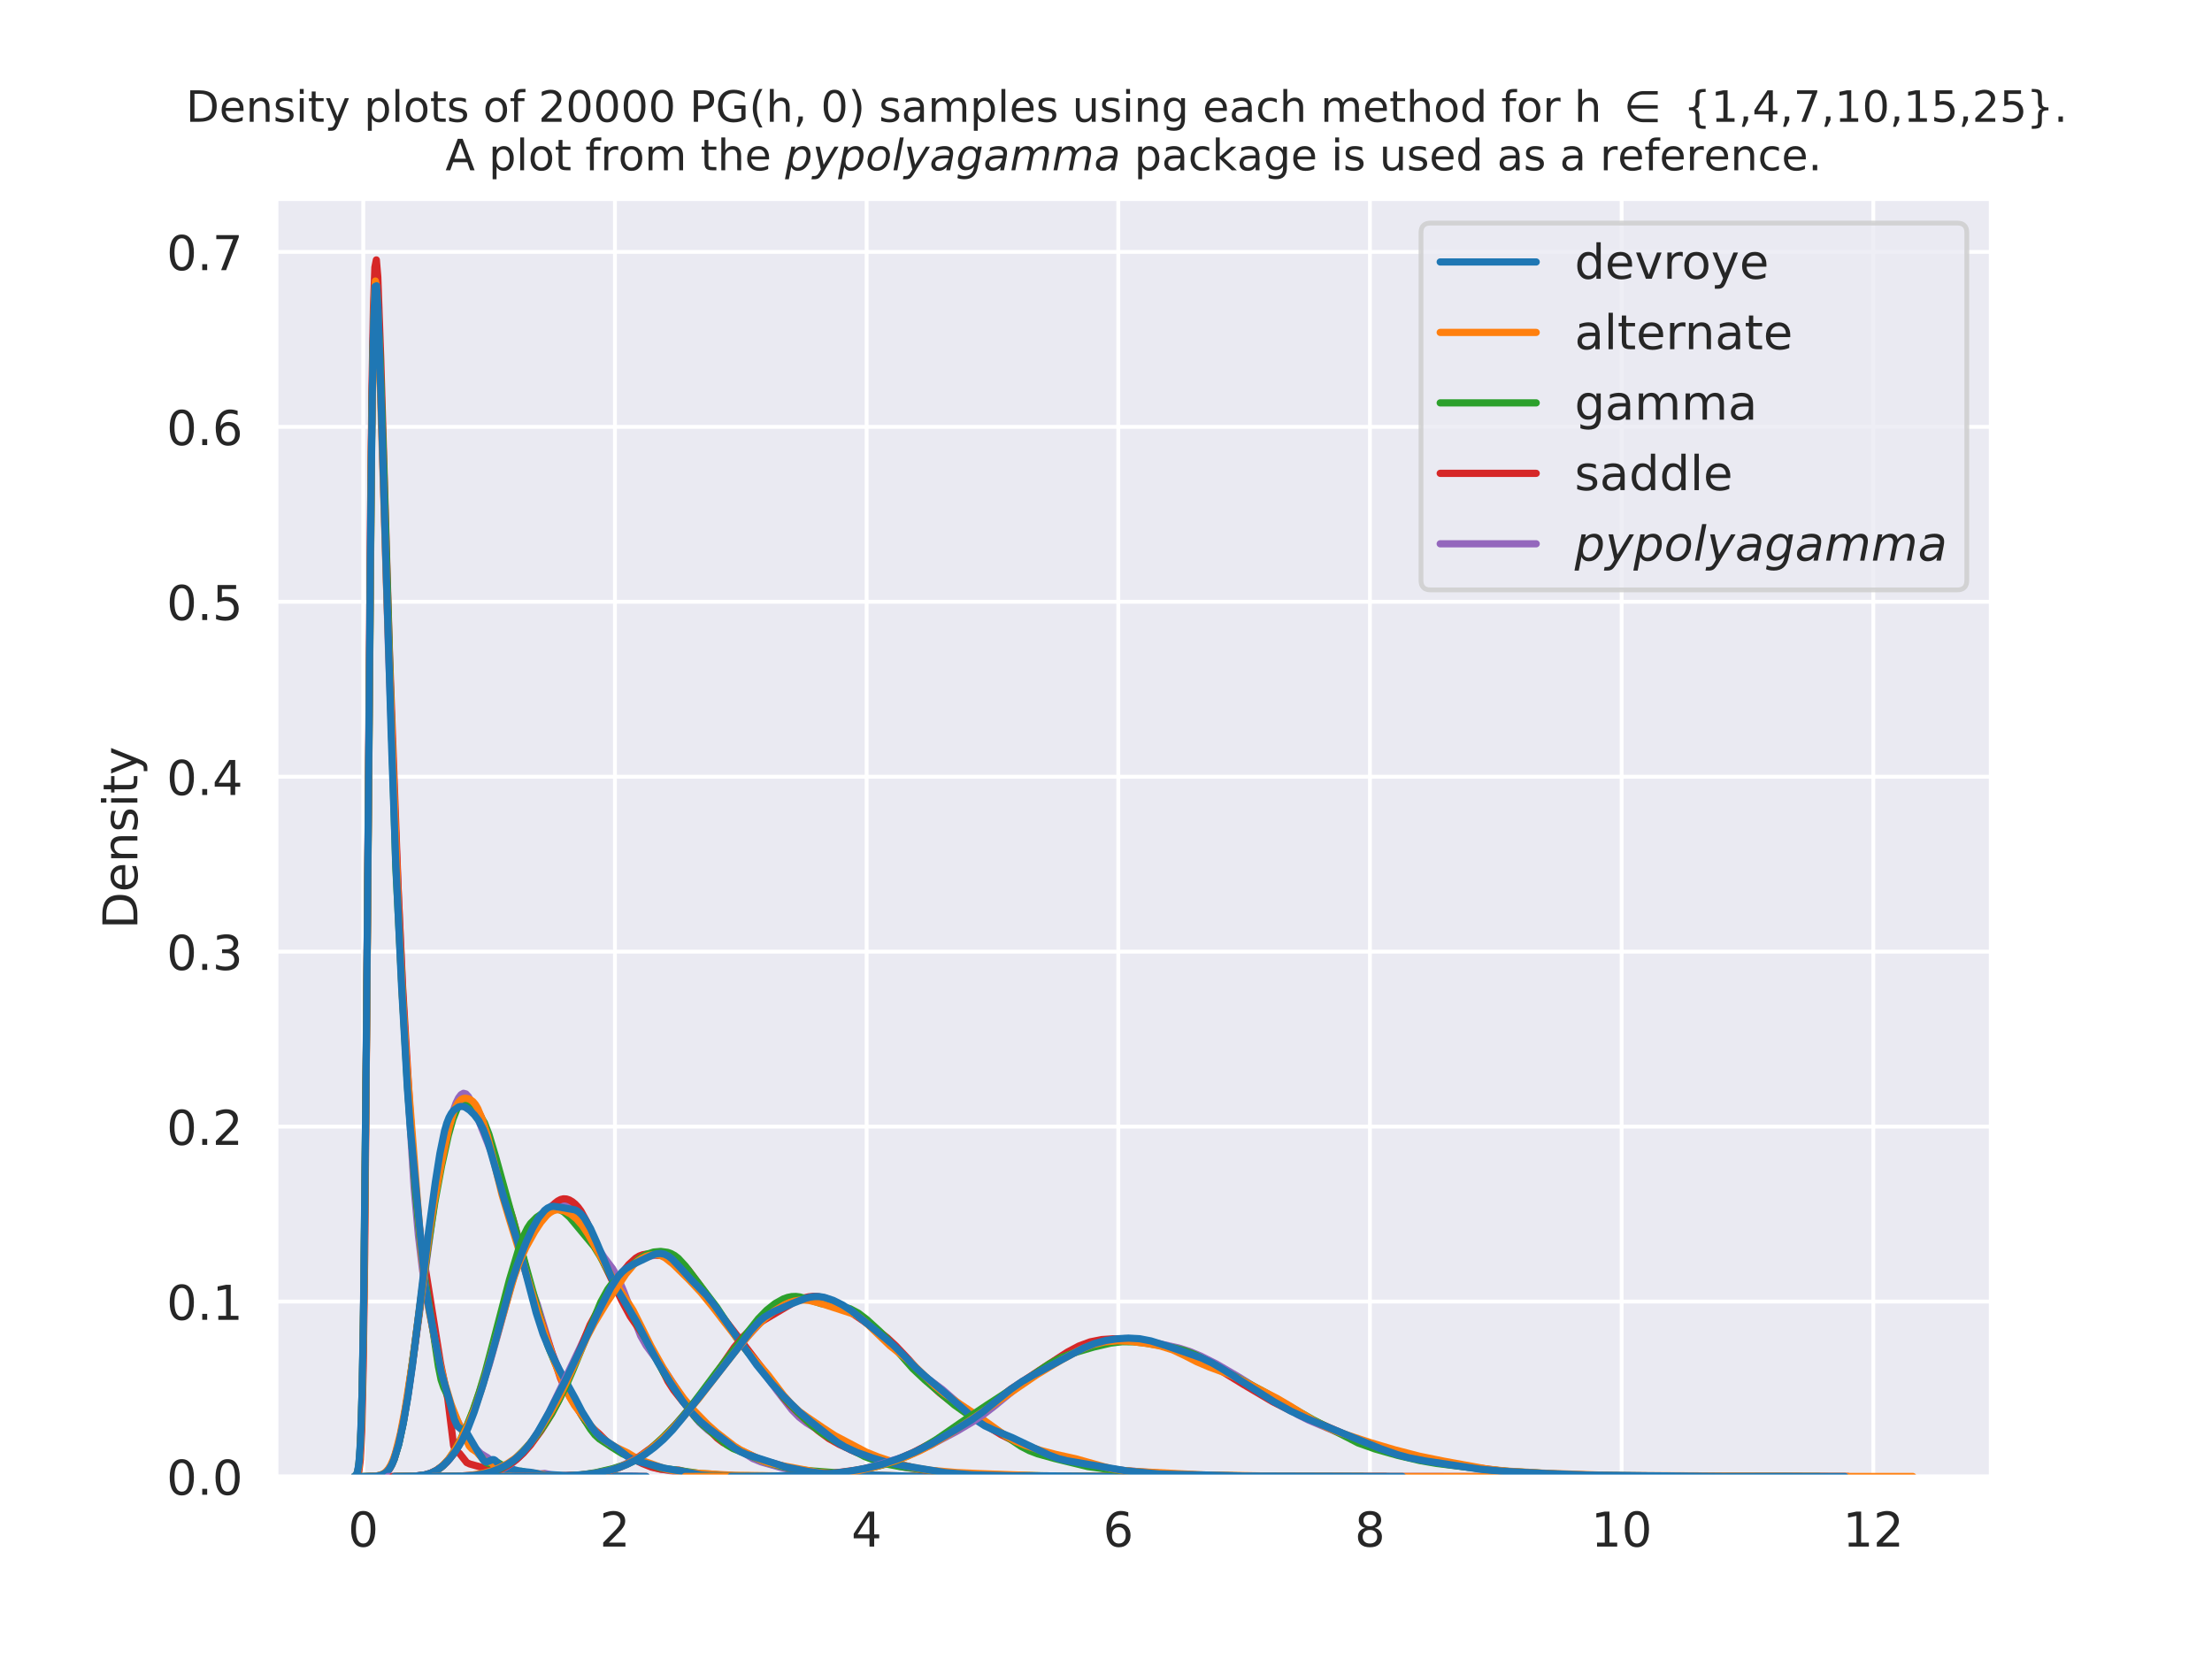 <?xml version="1.0" encoding="utf-8" standalone="no"?>
<!DOCTYPE svg PUBLIC "-//W3C//DTD SVG 1.1//EN"
  "http://www.w3.org/Graphics/SVG/1.1/DTD/svg11.dtd">
<!-- Created with matplotlib (https://matplotlib.org/) -->
<svg height="345.6pt" version="1.1" viewBox="0 0 460.8 345.6" width="460.8pt" xmlns="http://www.w3.org/2000/svg" xmlns:xlink="http://www.w3.org/1999/xlink">
 <defs>
  <style type="text/css">*{stroke-linecap:butt;stroke-linejoin:round;}</style>
 </defs>
 <g id="figure_1">
  <g id="patch_1">
   <path d="M 0 345.6 
L 460.8 345.6 
L 460.8 0 
L 0 0 
z
" style="fill:#ffffff;"/>
  </g>
  <g id="axes_1">
   <g id="patch_2">
    <path d="M 57.6 307.584 
L 414.72 307.584 
L 414.72 41.472 
L 57.6 41.472 
z
" style="fill:#eaeaf2;"/>
   </g>
   <g id="matplotlib.axis_1">
    <g id="xtick_1">
     <g id="line2d_1">
      <path clip-path="url(#pe50b0d5086)" d="M 75.677 307.584 
L 75.677 41.472 
" style="fill:none;stroke:#ffffff;stroke-linecap:round;stroke-width:0.8;"/>
     </g>
     <g id="text_1">
      <!-- 0 -->
      <g style="fill:#262626;" transform="translate(72.496 322.182)scale(0.1 -0.1)">
       <defs>
        <path d="M 31.781 66.406 
Q 24.172 66.406 20.328 58.906 
Q 16.5 51.422 16.5 36.375 
Q 16.5 21.391 20.328 13.891 
Q 24.172 6.391 31.781 6.391 
Q 39.453 6.391 43.281 13.891 
Q 47.125 21.391 47.125 36.375 
Q 47.125 51.422 43.281 58.906 
Q 39.453 66.406 31.781 66.406 
z
M 31.781 74.219 
Q 44.047 74.219 50.516 64.516 
Q 56.984 54.828 56.984 36.375 
Q 56.984 17.969 50.516 8.266 
Q 44.047 -1.422 31.781 -1.422 
Q 19.531 -1.422 13.062 8.266 
Q 6.594 17.969 6.594 36.375 
Q 6.594 54.828 13.062 64.516 
Q 19.531 74.219 31.781 74.219 
z
" id="DejaVuSans-48"/>
       </defs>
       <use xlink:href="#DejaVuSans-48"/>
      </g>
     </g>
    </g>
    <g id="xtick_2">
     <g id="line2d_2">
      <path clip-path="url(#pe50b0d5086)" d="M 128.105 307.584 
L 128.105 41.472 
" style="fill:none;stroke:#ffffff;stroke-linecap:round;stroke-width:0.8;"/>
     </g>
     <g id="text_2">
      <!-- 2 -->
      <g style="fill:#262626;" transform="translate(124.923 322.182)scale(0.1 -0.1)">
       <defs>
        <path d="M 19.188 8.297 
L 53.609 8.297 
L 53.609 0 
L 7.328 0 
L 7.328 8.297 
Q 12.938 14.109 22.625 23.891 
Q 32.328 33.688 34.812 36.531 
Q 39.547 41.844 41.422 45.531 
Q 43.312 49.219 43.312 52.781 
Q 43.312 58.594 39.234 62.25 
Q 35.156 65.922 28.609 65.922 
Q 23.969 65.922 18.812 64.312 
Q 13.672 62.703 7.812 59.422 
L 7.812 69.391 
Q 13.766 71.781 18.938 73 
Q 24.125 74.219 28.422 74.219 
Q 39.75 74.219 46.484 68.547 
Q 53.219 62.891 53.219 53.422 
Q 53.219 48.922 51.531 44.891 
Q 49.859 40.875 45.406 35.406 
Q 44.188 33.984 37.641 27.219 
Q 31.109 20.453 19.188 8.297 
z
" id="DejaVuSans-50"/>
       </defs>
       <use xlink:href="#DejaVuSans-50"/>
      </g>
     </g>
    </g>
    <g id="xtick_3">
     <g id="line2d_3">
      <path clip-path="url(#pe50b0d5086)" d="M 180.532 307.584 
L 180.532 41.472 
" style="fill:none;stroke:#ffffff;stroke-linecap:round;stroke-width:0.8;"/>
     </g>
     <g id="text_3">
      <!-- 4 -->
      <g style="fill:#262626;" transform="translate(177.351 322.182)scale(0.1 -0.1)">
       <defs>
        <path d="M 37.797 64.312 
L 12.891 25.391 
L 37.797 25.391 
z
M 35.203 72.906 
L 47.609 72.906 
L 47.609 25.391 
L 58.016 25.391 
L 58.016 17.188 
L 47.609 17.188 
L 47.609 0 
L 37.797 0 
L 37.797 17.188 
L 4.891 17.188 
L 4.891 26.703 
z
" id="DejaVuSans-52"/>
       </defs>
       <use xlink:href="#DejaVuSans-52"/>
      </g>
     </g>
    </g>
    <g id="xtick_4">
     <g id="line2d_4">
      <path clip-path="url(#pe50b0d5086)" d="M 232.96 307.584 
L 232.96 41.472 
" style="fill:none;stroke:#ffffff;stroke-linecap:round;stroke-width:0.8;"/>
     </g>
     <g id="text_4">
      <!-- 6 -->
      <g style="fill:#262626;" transform="translate(229.778 322.182)scale(0.1 -0.1)">
       <defs>
        <path d="M 33.016 40.375 
Q 26.375 40.375 22.484 35.828 
Q 18.609 31.297 18.609 23.391 
Q 18.609 15.531 22.484 10.953 
Q 26.375 6.391 33.016 6.391 
Q 39.656 6.391 43.531 10.953 
Q 47.406 15.531 47.406 23.391 
Q 47.406 31.297 43.531 35.828 
Q 39.656 40.375 33.016 40.375 
z
M 52.594 71.297 
L 52.594 62.312 
Q 48.875 64.062 45.094 64.984 
Q 41.312 65.922 37.594 65.922 
Q 27.828 65.922 22.672 59.328 
Q 17.531 52.734 16.797 39.406 
Q 19.672 43.656 24.016 45.922 
Q 28.375 48.188 33.594 48.188 
Q 44.578 48.188 50.953 41.516 
Q 57.328 34.859 57.328 23.391 
Q 57.328 12.156 50.688 5.359 
Q 44.047 -1.422 33.016 -1.422 
Q 20.359 -1.422 13.672 8.266 
Q 6.984 17.969 6.984 36.375 
Q 6.984 53.656 15.188 63.938 
Q 23.391 74.219 37.203 74.219 
Q 40.922 74.219 44.703 73.484 
Q 48.484 72.75 52.594 71.297 
z
" id="DejaVuSans-54"/>
       </defs>
       <use xlink:href="#DejaVuSans-54"/>
      </g>
     </g>
    </g>
    <g id="xtick_5">
     <g id="line2d_5">
      <path clip-path="url(#pe50b0d5086)" d="M 285.387 307.584 
L 285.387 41.472 
" style="fill:none;stroke:#ffffff;stroke-linecap:round;stroke-width:0.8;"/>
     </g>
     <g id="text_5">
      <!-- 8 -->
      <g style="fill:#262626;" transform="translate(282.206 322.182)scale(0.1 -0.1)">
       <defs>
        <path d="M 31.781 34.625 
Q 24.75 34.625 20.719 30.859 
Q 16.703 27.094 16.703 20.516 
Q 16.703 13.922 20.719 10.156 
Q 24.75 6.391 31.781 6.391 
Q 38.812 6.391 42.859 10.172 
Q 46.922 13.969 46.922 20.516 
Q 46.922 27.094 42.891 30.859 
Q 38.875 34.625 31.781 34.625 
z
M 21.922 38.812 
Q 15.578 40.375 12.031 44.719 
Q 8.5 49.078 8.5 55.328 
Q 8.5 64.062 14.719 69.141 
Q 20.953 74.219 31.781 74.219 
Q 42.672 74.219 48.875 69.141 
Q 55.078 64.062 55.078 55.328 
Q 55.078 49.078 51.531 44.719 
Q 48 40.375 41.703 38.812 
Q 48.828 37.156 52.797 32.312 
Q 56.781 27.484 56.781 20.516 
Q 56.781 9.906 50.312 4.234 
Q 43.844 -1.422 31.781 -1.422 
Q 19.734 -1.422 13.25 4.234 
Q 6.781 9.906 6.781 20.516 
Q 6.781 27.484 10.781 32.312 
Q 14.797 37.156 21.922 38.812 
z
M 18.312 54.391 
Q 18.312 48.734 21.844 45.562 
Q 25.391 42.391 31.781 42.391 
Q 38.141 42.391 41.719 45.562 
Q 45.312 48.734 45.312 54.391 
Q 45.312 60.062 41.719 63.234 
Q 38.141 66.406 31.781 66.406 
Q 25.391 66.406 21.844 63.234 
Q 18.312 60.062 18.312 54.391 
z
" id="DejaVuSans-56"/>
       </defs>
       <use xlink:href="#DejaVuSans-56"/>
      </g>
     </g>
    </g>
    <g id="xtick_6">
     <g id="line2d_6">
      <path clip-path="url(#pe50b0d5086)" d="M 337.815 307.584 
L 337.815 41.472 
" style="fill:none;stroke:#ffffff;stroke-linecap:round;stroke-width:0.8;"/>
     </g>
     <g id="text_6">
      <!-- 10 -->
      <g style="fill:#262626;" transform="translate(331.452 322.182)scale(0.1 -0.1)">
       <defs>
        <path d="M 12.406 8.297 
L 28.516 8.297 
L 28.516 63.922 
L 10.984 60.406 
L 10.984 69.391 
L 28.422 72.906 
L 38.281 72.906 
L 38.281 8.297 
L 54.391 8.297 
L 54.391 0 
L 12.406 0 
z
" id="DejaVuSans-49"/>
       </defs>
       <use xlink:href="#DejaVuSans-49"/>
       <use x="63.623" xlink:href="#DejaVuSans-48"/>
      </g>
     </g>
    </g>
    <g id="xtick_7">
     <g id="line2d_7">
      <path clip-path="url(#pe50b0d5086)" d="M 390.242 307.584 
L 390.242 41.472 
" style="fill:none;stroke:#ffffff;stroke-linecap:round;stroke-width:0.8;"/>
     </g>
     <g id="text_7">
      <!-- 12 -->
      <g style="fill:#262626;" transform="translate(383.88 322.182)scale(0.1 -0.1)">
       <use xlink:href="#DejaVuSans-49"/>
       <use x="63.623" xlink:href="#DejaVuSans-50"/>
      </g>
     </g>
    </g>
   </g>
   <g id="matplotlib.axis_2">
    <g id="ytick_1">
     <g id="line2d_8">
      <path clip-path="url(#pe50b0d5086)" d="M 57.6 307.584 
L 414.72 307.584 
" style="fill:none;stroke:#ffffff;stroke-linecap:round;stroke-width:0.8;"/>
     </g>
     <g id="text_8">
      <!-- 0.0 -->
      <g style="fill:#262626;" transform="translate(34.697 311.383)scale(0.1 -0.1)">
       <defs>
        <path d="M 10.688 12.406 
L 21 12.406 
L 21 0 
L 10.688 0 
z
" id="DejaVuSans-46"/>
       </defs>
       <use xlink:href="#DejaVuSans-48"/>
       <use x="63.623" xlink:href="#DejaVuSans-46"/>
       <use x="95.41" xlink:href="#DejaVuSans-48"/>
      </g>
     </g>
    </g>
    <g id="ytick_2">
     <g id="line2d_9">
      <path clip-path="url(#pe50b0d5086)" d="M 57.6 271.14 
L 414.72 271.14 
" style="fill:none;stroke:#ffffff;stroke-linecap:round;stroke-width:0.8;"/>
     </g>
     <g id="text_9">
      <!-- 0.1 -->
      <g style="fill:#262626;" transform="translate(34.697 274.939)scale(0.1 -0.1)">
       <use xlink:href="#DejaVuSans-48"/>
       <use x="63.623" xlink:href="#DejaVuSans-46"/>
       <use x="95.41" xlink:href="#DejaVuSans-49"/>
      </g>
     </g>
    </g>
    <g id="ytick_3">
     <g id="line2d_10">
      <path clip-path="url(#pe50b0d5086)" d="M 57.6 234.696 
L 414.72 234.696 
" style="fill:none;stroke:#ffffff;stroke-linecap:round;stroke-width:0.8;"/>
     </g>
     <g id="text_10">
      <!-- 0.2 -->
      <g style="fill:#262626;" transform="translate(34.697 238.495)scale(0.1 -0.1)">
       <use xlink:href="#DejaVuSans-48"/>
       <use x="63.623" xlink:href="#DejaVuSans-46"/>
       <use x="95.41" xlink:href="#DejaVuSans-50"/>
      </g>
     </g>
    </g>
    <g id="ytick_4">
     <g id="line2d_11">
      <path clip-path="url(#pe50b0d5086)" d="M 57.6 198.252 
L 414.72 198.252 
" style="fill:none;stroke:#ffffff;stroke-linecap:round;stroke-width:0.8;"/>
     </g>
     <g id="text_11">
      <!-- 0.3 -->
      <g style="fill:#262626;" transform="translate(34.697 202.051)scale(0.1 -0.1)">
       <defs>
        <path d="M 40.578 39.312 
Q 47.656 37.797 51.625 33 
Q 55.609 28.219 55.609 21.188 
Q 55.609 10.406 48.188 4.484 
Q 40.766 -1.422 27.094 -1.422 
Q 22.516 -1.422 17.656 -0.516 
Q 12.797 0.391 7.625 2.203 
L 7.625 11.719 
Q 11.719 9.328 16.594 8.109 
Q 21.484 6.891 26.812 6.891 
Q 36.078 6.891 40.938 10.547 
Q 45.797 14.203 45.797 21.188 
Q 45.797 27.641 41.281 31.266 
Q 36.766 34.906 28.719 34.906 
L 20.219 34.906 
L 20.219 43.016 
L 29.109 43.016 
Q 36.375 43.016 40.234 45.922 
Q 44.094 48.828 44.094 54.297 
Q 44.094 59.906 40.109 62.906 
Q 36.141 65.922 28.719 65.922 
Q 24.656 65.922 20.016 65.031 
Q 15.375 64.156 9.812 62.312 
L 9.812 71.094 
Q 15.438 72.656 20.344 73.438 
Q 25.25 74.219 29.594 74.219 
Q 40.828 74.219 47.359 69.109 
Q 53.906 64.016 53.906 55.328 
Q 53.906 49.266 50.438 45.094 
Q 46.969 40.922 40.578 39.312 
z
" id="DejaVuSans-51"/>
       </defs>
       <use xlink:href="#DejaVuSans-48"/>
       <use x="63.623" xlink:href="#DejaVuSans-46"/>
       <use x="95.41" xlink:href="#DejaVuSans-51"/>
      </g>
     </g>
    </g>
    <g id="ytick_5">
     <g id="line2d_12">
      <path clip-path="url(#pe50b0d5086)" d="M 57.6 161.808 
L 414.72 161.808 
" style="fill:none;stroke:#ffffff;stroke-linecap:round;stroke-width:0.8;"/>
     </g>
     <g id="text_12">
      <!-- 0.4 -->
      <g style="fill:#262626;" transform="translate(34.697 165.607)scale(0.1 -0.1)">
       <use xlink:href="#DejaVuSans-48"/>
       <use x="63.623" xlink:href="#DejaVuSans-46"/>
       <use x="95.41" xlink:href="#DejaVuSans-52"/>
      </g>
     </g>
    </g>
    <g id="ytick_6">
     <g id="line2d_13">
      <path clip-path="url(#pe50b0d5086)" d="M 57.6 125.363 
L 414.72 125.363 
" style="fill:none;stroke:#ffffff;stroke-linecap:round;stroke-width:0.8;"/>
     </g>
     <g id="text_13">
      <!-- 0.5 -->
      <g style="fill:#262626;" transform="translate(34.697 129.163)scale(0.1 -0.1)">
       <defs>
        <path d="M 10.797 72.906 
L 49.516 72.906 
L 49.516 64.594 
L 19.828 64.594 
L 19.828 46.734 
Q 21.969 47.469 24.109 47.828 
Q 26.266 48.188 28.422 48.188 
Q 40.625 48.188 47.75 41.5 
Q 54.891 34.812 54.891 23.391 
Q 54.891 11.625 47.562 5.094 
Q 40.234 -1.422 26.906 -1.422 
Q 22.312 -1.422 17.547 -0.641 
Q 12.797 0.141 7.719 1.703 
L 7.719 11.625 
Q 12.109 9.234 16.797 8.062 
Q 21.484 6.891 26.703 6.891 
Q 35.156 6.891 40.078 11.328 
Q 45.016 15.766 45.016 23.391 
Q 45.016 31 40.078 35.438 
Q 35.156 39.891 26.703 39.891 
Q 22.75 39.891 18.812 39.016 
Q 14.891 38.141 10.797 36.281 
z
" id="DejaVuSans-53"/>
       </defs>
       <use xlink:href="#DejaVuSans-48"/>
       <use x="63.623" xlink:href="#DejaVuSans-46"/>
       <use x="95.41" xlink:href="#DejaVuSans-53"/>
      </g>
     </g>
    </g>
    <g id="ytick_7">
     <g id="line2d_14">
      <path clip-path="url(#pe50b0d5086)" d="M 57.6 88.919 
L 414.72 88.919 
" style="fill:none;stroke:#ffffff;stroke-linecap:round;stroke-width:0.8;"/>
     </g>
     <g id="text_14">
      <!-- 0.6 -->
      <g style="fill:#262626;" transform="translate(34.697 92.719)scale(0.1 -0.1)">
       <use xlink:href="#DejaVuSans-48"/>
       <use x="63.623" xlink:href="#DejaVuSans-46"/>
       <use x="95.41" xlink:href="#DejaVuSans-54"/>
      </g>
     </g>
    </g>
    <g id="ytick_8">
     <g id="line2d_15">
      <path clip-path="url(#pe50b0d5086)" d="M 57.6 52.475 
L 414.72 52.475 
" style="fill:none;stroke:#ffffff;stroke-linecap:round;stroke-width:0.8;"/>
     </g>
     <g id="text_15">
      <!-- 0.7 -->
      <g style="fill:#262626;" transform="translate(34.697 56.274)scale(0.1 -0.1)">
       <defs>
        <path d="M 8.203 72.906 
L 55.078 72.906 
L 55.078 68.703 
L 28.609 0 
L 18.312 0 
L 43.219 64.594 
L 8.203 64.594 
z
" id="DejaVuSans-55"/>
       </defs>
       <use xlink:href="#DejaVuSans-48"/>
       <use x="63.623" xlink:href="#DejaVuSans-46"/>
       <use x="95.41" xlink:href="#DejaVuSans-55"/>
      </g>
     </g>
    </g>
    <g id="text_16">
     <!-- Density -->
     <g style="fill:#262626;" transform="translate(28.617 193.537)rotate(-90)scale(0.1 -0.1)">
      <defs>
       <path d="M 19.672 64.797 
L 19.672 8.109 
L 31.594 8.109 
Q 46.688 8.109 53.688 14.938 
Q 60.688 21.781 60.688 36.531 
Q 60.688 51.172 53.688 57.984 
Q 46.688 64.797 31.594 64.797 
z
M 9.812 72.906 
L 30.078 72.906 
Q 51.266 72.906 61.172 64.094 
Q 71.094 55.281 71.094 36.531 
Q 71.094 17.672 61.125 8.828 
Q 51.172 0 30.078 0 
L 9.812 0 
z
" id="DejaVuSans-68"/>
       <path d="M 56.203 29.594 
L 56.203 25.203 
L 14.891 25.203 
Q 15.484 15.922 20.484 11.062 
Q 25.484 6.203 34.422 6.203 
Q 39.594 6.203 44.453 7.469 
Q 49.312 8.734 54.109 11.281 
L 54.109 2.781 
Q 49.266 0.734 44.188 -0.344 
Q 39.109 -1.422 33.891 -1.422 
Q 20.797 -1.422 13.156 6.188 
Q 5.516 13.812 5.516 26.812 
Q 5.516 40.234 12.766 48.109 
Q 20.016 56 32.328 56 
Q 43.359 56 49.781 48.891 
Q 56.203 41.797 56.203 29.594 
z
M 47.219 32.234 
Q 47.125 39.594 43.094 43.984 
Q 39.062 48.391 32.422 48.391 
Q 24.906 48.391 20.391 44.141 
Q 15.875 39.891 15.188 32.172 
z
" id="DejaVuSans-101"/>
       <path d="M 54.891 33.016 
L 54.891 0 
L 45.906 0 
L 45.906 32.719 
Q 45.906 40.484 42.875 44.328 
Q 39.844 48.188 33.797 48.188 
Q 26.516 48.188 22.312 43.547 
Q 18.109 38.922 18.109 30.906 
L 18.109 0 
L 9.078 0 
L 9.078 54.688 
L 18.109 54.688 
L 18.109 46.188 
Q 21.344 51.125 25.703 53.562 
Q 30.078 56 35.797 56 
Q 45.219 56 50.047 50.172 
Q 54.891 44.344 54.891 33.016 
z
" id="DejaVuSans-110"/>
       <path d="M 44.281 53.078 
L 44.281 44.578 
Q 40.484 46.531 36.375 47.5 
Q 32.281 48.484 27.875 48.484 
Q 21.188 48.484 17.844 46.438 
Q 14.5 44.391 14.5 40.281 
Q 14.5 37.156 16.891 35.375 
Q 19.281 33.594 26.516 31.984 
L 29.594 31.297 
Q 39.156 29.25 43.188 25.516 
Q 47.219 21.781 47.219 15.094 
Q 47.219 7.469 41.188 3.016 
Q 35.156 -1.422 24.609 -1.422 
Q 20.219 -1.422 15.453 -0.562 
Q 10.688 0.297 5.422 2 
L 5.422 11.281 
Q 10.406 8.688 15.234 7.391 
Q 20.062 6.109 24.812 6.109 
Q 31.156 6.109 34.562 8.281 
Q 37.984 10.453 37.984 14.406 
Q 37.984 18.062 35.516 20.016 
Q 33.062 21.969 24.703 23.781 
L 21.578 24.516 
Q 13.234 26.266 9.516 29.906 
Q 5.812 33.547 5.812 39.891 
Q 5.812 47.609 11.281 51.797 
Q 16.75 56 26.812 56 
Q 31.781 56 36.172 55.266 
Q 40.578 54.547 44.281 53.078 
z
" id="DejaVuSans-115"/>
       <path d="M 9.422 54.688 
L 18.406 54.688 
L 18.406 0 
L 9.422 0 
z
M 9.422 75.984 
L 18.406 75.984 
L 18.406 64.594 
L 9.422 64.594 
z
" id="DejaVuSans-105"/>
       <path d="M 18.312 70.219 
L 18.312 54.688 
L 36.812 54.688 
L 36.812 47.703 
L 18.312 47.703 
L 18.312 18.016 
Q 18.312 11.328 20.141 9.422 
Q 21.969 7.516 27.594 7.516 
L 36.812 7.516 
L 36.812 0 
L 27.594 0 
Q 17.188 0 13.234 3.875 
Q 9.281 7.766 9.281 18.016 
L 9.281 47.703 
L 2.688 47.703 
L 2.688 54.688 
L 9.281 54.688 
L 9.281 70.219 
z
" id="DejaVuSans-116"/>
       <path d="M 32.172 -5.078 
Q 28.375 -14.844 24.75 -17.812 
Q 21.141 -20.797 15.094 -20.797 
L 7.906 -20.797 
L 7.906 -13.281 
L 13.188 -13.281 
Q 16.891 -13.281 18.938 -11.516 
Q 21 -9.766 23.484 -3.219 
L 25.094 0.875 
L 2.984 54.688 
L 12.5 54.688 
L 29.594 11.922 
L 46.688 54.688 
L 56.203 54.688 
z
" id="DejaVuSans-121"/>
      </defs>
      <use xlink:href="#DejaVuSans-68"/>
      <use x="77.002" xlink:href="#DejaVuSans-101"/>
      <use x="138.525" xlink:href="#DejaVuSans-110"/>
      <use x="201.904" xlink:href="#DejaVuSans-115"/>
      <use x="254.004" xlink:href="#DejaVuSans-105"/>
      <use x="281.787" xlink:href="#DejaVuSans-116"/>
      <use x="320.996" xlink:href="#DejaVuSans-121"/>
     </g>
    </g>
   </g>
   <g id="line2d_16">
    <path clip-path="url(#pe50b0d5086)" d="M 73.845 307.528 
L 74.14 307.365 
L 74.436 306.839 
L 74.732 305.375 
L 75.027 301.845 
L 75.323 294.461 
L 75.619 281.037 
L 75.914 259.761 
L 76.506 194.562 
L 77.393 92.637 
L 77.689 73.008 
L 77.984 62.369 
L 78.28 59.262 
L 78.576 61.695 
L 78.871 67.854 
L 79.463 86.221 
L 80.941 135.66 
L 82.124 166.832 
L 83.898 207.02 
L 85.081 228.586 
L 86.264 247.393 
L 87.151 257.279 
L 88.038 264.664 
L 88.925 270.008 
L 91.291 283.143 
L 93.065 290.44 
L 93.952 292.816 
L 95.135 295.654 
L 96.613 298.5 
L 97.5 300.18 
L 98.092 300.858 
L 99.274 301.946 
L 100.162 302.817 
L 101.64 303.711 
L 103.119 305.182 
L 104.006 305.612 
L 107.554 306.519 
L 108.441 306.798 
L 109.328 307.131 
L 110.215 307.218 
L 111.989 307.087 
L 113.468 306.939 
L 114.355 307.121 
L 115.538 307.4 
L 117.016 307.519 
L 118.199 307.418 
L 119.678 307.271 
L 124.409 307.553 
L 126.479 307.574 
L 130.027 307.525 
L 132.688 307.583 
L 132.688 307.583 
" style="fill:none;stroke:#9467bd;stroke-linecap:round;stroke-width:1.5;"/>
   </g>
   <g id="line2d_17">
    <path clip-path="url(#pe50b0d5086)" d="M 74.149 307.53 
L 74.453 307.321 
L 74.756 306.532 
L 75.06 304.081 
L 75.364 297.809 
L 75.667 284.562 
L 75.971 261.381 
L 76.578 186.597 
L 77.186 108.082 
L 77.489 81.014 
L 77.793 64.011 
L 78.096 55.686 
L 78.4 54.144 
L 78.704 57.71 
L 79.311 74.585 
L 81.133 136.11 
L 82.955 185.64 
L 83.866 205.464 
L 85.384 231.077 
L 86.295 243.971 
L 87.206 254.269 
L 87.813 259.294 
L 91.761 283.961 
L 93.279 291.342 
L 94.493 301.119 
L 94.797 302.014 
L 95.101 302.357 
L 95.708 302.752 
L 97.226 304.673 
L 97.834 304.963 
L 100.87 305.816 
L 101.781 305.781 
L 103.907 306.435 
L 105.121 306.633 
L 106.336 306.862 
L 109.979 307.109 
L 113.623 307.435 
L 114.534 307.457 
L 116.052 307.582 
L 134.575 307.583 
L 134.575 307.583 
" style="fill:none;stroke:#d62728;stroke-linecap:round;stroke-width:1.5;"/>
   </g>
   <g id="line2d_18">
    <path clip-path="url(#pe50b0d5086)" d="M 73.833 307.533 
L 74.11 307.397 
L 74.388 306.978 
L 74.666 305.847 
L 74.944 303.162 
L 75.221 297.558 
L 75.499 287.252 
L 75.777 270.507 
L 76.333 215.669 
L 77.444 89.274 
L 77.721 72.549 
L 77.999 63.525 
L 78.277 60.741 
L 78.555 62.383 
L 79.11 73.059 
L 79.943 97.282 
L 82.443 180.468 
L 83.832 207.526 
L 84.943 226.971 
L 86.609 248.763 
L 87.72 260.364 
L 88.554 266.625 
L 90.498 279.092 
L 91.331 284.688 
L 91.887 287.427 
L 92.442 289.058 
L 93.275 290.744 
L 94.109 293.315 
L 94.942 295.82 
L 95.497 296.832 
L 96.331 297.992 
L 97.719 300.229 
L 100.775 304.175 
L 101.33 304.725 
L 101.886 304.92 
L 102.441 304.697 
L 102.997 304.471 
L 103.552 304.596 
L 105.497 305.737 
L 106.885 306.54 
L 107.441 306.604 
L 108.552 306.462 
L 109.385 306.687 
L 110.496 307.025 
L 112.44 307.206 
L 118.273 307.477 
L 122.717 307.49 
L 124.939 307.501 
L 126.328 307.494 
L 127.717 307.54 
L 129.106 307.583 
L 129.106 307.583 
" style="fill:none;stroke:#2ca02c;stroke-linecap:round;stroke-width:1.5;"/>
   </g>
   <g id="line2d_19">
    <path clip-path="url(#pe50b0d5086)" d="M 73.923 307.529 
L 74.19 307.388 
L 74.458 306.962 
L 74.725 305.828 
L 74.993 303.172 
L 75.26 297.683 
L 75.528 287.656 
L 75.795 271.428 
L 76.33 218.29 
L 77.4 91.782 
L 77.935 62.559 
L 78.203 58.538 
L 78.47 59.876 
L 78.737 65.02 
L 79.54 90.667 
L 80.61 124.633 
L 83.017 190.363 
L 83.82 207.336 
L 84.622 220.098 
L 87.832 261.413 
L 88.635 268.349 
L 89.437 273.312 
L 91.577 283.801 
L 92.647 288.136 
L 93.984 292.575 
L 95.589 296.637 
L 96.659 298.771 
L 97.729 301.191 
L 98.264 301.792 
L 99.334 302.499 
L 100.939 304.331 
L 102.277 304.677 
L 103.614 305.839 
L 105.754 306.69 
L 107.091 306.686 
L 109.231 306.879 
L 110.836 306.824 
L 115.651 307.546 
L 127.153 307.583 
L 127.153 307.583 
" style="fill:none;stroke:#ff7f0e;stroke-linecap:round;stroke-width:1.5;"/>
   </g>
   <g id="line2d_20">
    <path clip-path="url(#pe50b0d5086)" d="M 73.87 307.511 
L 74.176 307.299 
L 74.481 306.619 
L 74.786 304.746 
L 75.092 300.309 
L 75.397 291.246 
L 75.702 275.252 
L 76.313 218.307 
L 77.229 109.048 
L 77.535 83.395 
L 77.84 67.092 
L 78.145 59.679 
L 78.451 59.536 
L 78.756 64.595 
L 79.367 82.813 
L 81.504 153.297 
L 82.421 179.089 
L 83.642 205.151 
L 84.864 226.709 
L 85.474 235.038 
L 88.528 267.478 
L 89.444 272.899 
L 91.887 285.716 
L 92.803 288.958 
L 93.719 292.098 
L 94.635 295.652 
L 95.246 297.043 
L 95.857 297.563 
L 96.773 298.02 
L 97.384 298.724 
L 99.521 302.368 
L 100.743 304.217 
L 101.048 304.465 
L 101.354 304.547 
L 101.964 304.334 
L 102.575 304.061 
L 102.88 304.077 
L 103.186 304.244 
L 103.797 304.932 
L 104.407 305.653 
L 105.018 306.01 
L 105.629 306.054 
L 106.545 306.016 
L 107.461 306.262 
L 108.377 306.489 
L 110.515 306.709 
L 111.736 306.918 
L 112.652 307.168 
L 113.263 307.317 
L 114.179 307.255 
L 115.095 307.216 
L 119.37 307.478 
L 121.813 307.533 
L 123.34 307.478 
L 124.867 307.459 
L 126.699 307.558 
L 129.448 307.541 
L 131.28 307.517 
L 133.112 307.548 
L 134.639 307.583 
L 134.639 307.583 
" style="fill:none;stroke:#1f77b4;stroke-linecap:round;stroke-width:1.5;"/>
   </g>
   <g id="line2d_21">
    <path clip-path="url(#pe50b0d5086)" d="M 76.59 307.582 
L 78.638 307.494 
L 79.662 307.211 
L 80.174 306.905 
L 80.686 306.429 
L 81.198 305.73 
L 81.71 304.759 
L 82.222 303.472 
L 83.245 299.85 
L 84.269 294.826 
L 85.293 288.565 
L 87.341 273.817 
L 90.925 247.308 
L 91.949 241.414 
L 92.972 236.553 
L 93.996 232.65 
L 95.02 229.743 
L 95.532 228.718 
L 96.044 228.037 
L 96.556 227.751 
L 97.068 227.891 
L 97.58 228.456 
L 98.092 229.386 
L 99.628 233.194 
L 103.723 243.453 
L 104.747 246.901 
L 109.355 264.571 
L 110.379 267.584 
L 111.915 271.694 
L 113.45 276.787 
L 114.986 281.814 
L 116.01 284.37 
L 119.594 291.932 
L 121.13 294.726 
L 122.666 297.07 
L 123.689 298.293 
L 125.225 299.7 
L 127.273 301.354 
L 128.297 301.886 
L 129.833 302.48 
L 134.44 304.95 
L 135.976 305.61 
L 137.512 306.008 
L 141.096 306.668 
L 144.167 307.049 
L 148.263 307.345 
L 151.847 307.356 
L 155.43 307.57 
L 162.086 307.544 
L 178.468 307.584 
L 178.468 307.584 
" style="fill:none;stroke:#9467bd;stroke-linecap:round;stroke-width:1.5;"/>
   </g>
   <g id="line2d_22">
    <path clip-path="url(#pe50b0d5086)" d="M 76.928 307.582 
L 78.824 307.504 
L 79.773 307.257 
L 80.247 306.987 
L 80.721 306.563 
L 81.195 305.934 
L 81.669 305.057 
L 82.144 303.895 
L 83.092 300.638 
L 84.04 296.148 
L 84.989 290.543 
L 86.411 280.364 
L 89.73 254.968 
L 91.153 245.796 
L 92.101 240.976 
L 93.523 235.235 
L 94.472 232.189 
L 95.42 230.041 
L 95.894 229.392 
L 96.368 229.036 
L 96.843 228.951 
L 97.317 229.089 
L 98.265 229.802 
L 99.213 230.877 
L 100.162 232.497 
L 101.11 235.084 
L 102.532 240.449 
L 103.955 245.493 
L 105.852 250.862 
L 106.8 253.726 
L 107.748 257.153 
L 111.067 270.036 
L 112.49 274.443 
L 114.861 281.432 
L 116.757 287.082 
L 117.706 289.217 
L 119.128 291.637 
L 121.973 296.055 
L 122.921 297.033 
L 124.818 298.713 
L 126.715 300.616 
L 127.663 301.275 
L 130.034 302.674 
L 131.93 303.94 
L 133.827 304.884 
L 135.724 305.637 
L 137.62 306.065 
L 139.043 306.196 
L 141.413 306.244 
L 143.31 306.725 
L 144.733 306.994 
L 151.845 307.583 
L 171.286 307.584 
L 171.286 307.584 
" style="fill:none;stroke:#d62728;stroke-linecap:round;stroke-width:1.5;"/>
   </g>
   <g id="line2d_23">
    <path clip-path="url(#pe50b0d5086)" d="M 75.535 307.583 
L 78.355 307.502 
L 79.295 307.319 
L 80.235 306.854 
L 80.705 306.436 
L 81.175 305.84 
L 81.645 305.022 
L 82.115 303.939 
L 83.055 300.852 
L 83.995 296.432 
L 84.935 290.75 
L 86.345 280.587 
L 89.165 259.675 
L 90.575 250.503 
L 91.985 242.873 
L 93.395 236.514 
L 94.335 233.167 
L 95.275 230.829 
L 95.745 230.096 
L 96.215 229.671 
L 96.685 229.544 
L 97.155 229.671 
L 98.095 230.399 
L 99.975 232.335 
L 100.915 233.904 
L 101.855 236.31 
L 103.265 241.043 
L 114.075 280.151 
L 115.485 283.609 
L 117.365 287.409 
L 121.125 294.688 
L 123.005 297.709 
L 123.945 298.918 
L 124.884 299.778 
L 128.174 301.919 
L 129.584 302.794 
L 131.464 303.643 
L 137.574 305.792 
L 146.034 306.988 
L 147.914 307.072 
L 151.674 307.425 
L 154.964 307.436 
L 159.194 307.449 
L 166.714 307.574 
L 169.064 307.584 
L 169.064 307.584 
" style="fill:none;stroke:#2ca02c;stroke-linecap:round;stroke-width:1.5;"/>
   </g>
   <g id="line2d_24">
    <path clip-path="url(#pe50b0d5086)" d="M 75.847 307.583 
L 78.367 307.49 
L 79.375 307.249 
L 79.879 307.001 
L 80.383 306.616 
L 80.887 306.045 
L 81.391 305.233 
L 81.895 304.125 
L 82.399 302.677 
L 83.407 298.698 
L 84.415 293.425 
L 85.927 283.764 
L 87.439 272.268 
L 89.454 256.624 
L 90.462 250.292 
L 91.974 242.168 
L 93.486 235.135 
L 94.494 231.701 
L 94.998 230.489 
L 95.502 229.627 
L 96.006 229.095 
L 96.51 228.84 
L 97.014 228.791 
L 97.518 228.886 
L 98.022 229.107 
L 98.526 229.487 
L 99.03 230.082 
L 99.534 230.936 
L 100.542 233.396 
L 101.55 236.631 
L 103.062 242.646 
L 104.574 248.84 
L 106.086 253.871 
L 108.606 261.988 
L 112.134 273.671 
L 115.662 284.081 
L 117.677 288.914 
L 118.685 291.044 
L 119.693 292.761 
L 121.205 294.711 
L 124.733 298.999 
L 126.749 300.564 
L 128.261 301.464 
L 130.781 302.685 
L 132.797 303.915 
L 134.309 304.452 
L 136.325 305.177 
L 138.845 306.087 
L 140.357 306.407 
L 144.388 306.839 
L 148.924 307.119 
L 152.956 307.341 
L 169.084 307.542 
L 176.139 307.584 
L 176.139 307.584 
" style="fill:none;stroke:#ff7f0e;stroke-linecap:round;stroke-width:1.5;"/>
   </g>
   <g id="line2d_25">
    <path clip-path="url(#pe50b0d5086)" d="M 75.399 307.584 
L 78.265 307.522 
L 79.22 307.367 
L 80.175 306.947 
L 80.653 306.554 
L 81.13 305.978 
L 81.608 305.167 
L 82.086 304.077 
L 83.041 300.95 
L 83.996 296.579 
L 84.951 291.093 
L 85.906 284.514 
L 87.339 272.799 
L 89.25 256.814 
L 90.682 246.34 
L 91.638 240.283 
L 92.593 235.645 
L 93.071 234.001 
L 93.548 232.785 
L 94.026 231.922 
L 94.503 231.322 
L 95.459 230.639 
L 95.936 230.501 
L 96.414 230.501 
L 96.891 230.642 
L 97.847 231.282 
L 98.802 232.229 
L 99.757 233.496 
L 100.712 235.347 
L 101.668 237.944 
L 103.1 242.955 
L 105.011 249.748 
L 107.876 258.91 
L 109.787 266.216 
L 111.697 273.476 
L 113.13 277.918 
L 114.563 281.346 
L 116.473 285.245 
L 119.817 291.295 
L 121.249 294.07 
L 123.16 297.129 
L 124.115 298.389 
L 125.07 299.348 
L 126.503 300.34 
L 128.414 301.62 
L 130.802 303.473 
L 131.757 304.001 
L 133.19 304.493 
L 138.443 305.869 
L 142.742 306.623 
L 146.085 307.269 
L 147.996 307.387 
L 164.234 307.571 
L 170.443 307.584 
L 170.443 307.584 
" style="fill:none;stroke:#1f77b4;stroke-linecap:round;stroke-width:1.5;"/>
   </g>
   <g id="line2d_26">
    <path clip-path="url(#pe50b0d5086)" d="M 80.841 307.584 
L 86.687 307.473 
L 88.44 307.264 
L 89.61 306.965 
L 90.779 306.462 
L 91.948 305.689 
L 93.117 304.568 
L 94.286 303.024 
L 95.455 301.041 
L 96.625 298.658 
L 98.378 294.49 
L 100.132 289.745 
L 101.886 284.352 
L 103.64 278.162 
L 106.562 267.496 
L 107.732 263.893 
L 108.901 260.869 
L 110.07 258.382 
L 111.824 255.27 
L 113.577 252.599 
L 114.747 251.331 
L 115.331 250.929 
L 116.5 250.522 
L 117.67 250.416 
L 118.254 250.465 
L 118.839 250.637 
L 119.423 250.986 
L 120.008 251.546 
L 121.177 253.268 
L 122.931 256.726 
L 124.685 260.16 
L 125.854 261.962 
L 127.607 264.277 
L 128.777 266.317 
L 129.946 269.055 
L 133.453 278.259 
L 134.622 280.309 
L 136.376 282.694 
L 138.715 285.9 
L 141.053 289.442 
L 144.56 294.952 
L 145.73 296.329 
L 147.483 297.912 
L 149.822 299.617 
L 152.16 300.98 
L 154.498 302.371 
L 156.837 303.848 
L 158.59 304.556 
L 162.682 305.718 
L 165.021 306.168 
L 172.62 307.024 
L 180.22 307.375 
L 186.65 307.467 
L 197.173 307.584 
L 197.173 307.584 
" style="fill:none;stroke:#9467bd;stroke-linecap:round;stroke-width:1.5;"/>
   </g>
   <g id="line2d_27">
    <path clip-path="url(#pe50b0d5086)" d="M 81.782 307.584 
L 86.613 307.488 
L 88.424 307.254 
L 89.632 306.915 
L 90.84 306.337 
L 92.047 305.484 
L 93.255 304.366 
L 94.463 302.935 
L 95.67 301.011 
L 96.878 298.442 
L 98.689 293.628 
L 101.104 286.317 
L 102.916 280.043 
L 106.539 266.527 
L 107.746 263.039 
L 108.954 260.337 
L 110.765 257.105 
L 112.577 254.269 
L 114.388 251.929 
L 115.596 250.67 
L 116.2 250.195 
L 116.804 249.874 
L 117.407 249.732 
L 118.011 249.772 
L 118.615 249.979 
L 119.219 250.334 
L 119.823 250.829 
L 120.426 251.476 
L 121.03 252.298 
L 122.238 254.538 
L 124.049 258.953 
L 125.861 263.277 
L 129.484 270.872 
L 131.295 274.227 
L 133.106 276.837 
L 134.918 279.46 
L 136.126 281.662 
L 139.145 287.741 
L 140.352 289.603 
L 142.164 291.889 
L 144.579 294.667 
L 149.409 299.593 
L 150.617 300.505 
L 151.825 301.123 
L 155.447 302.693 
L 157.863 303.828 
L 159.674 304.416 
L 162.693 305.297 
L 165.108 306.046 
L 166.92 306.383 
L 170.543 306.738 
L 183.223 307.461 
L 188.053 307.534 
L 200.13 307.581 
L 201.941 307.584 
L 201.941 307.584 
" style="fill:none;stroke:#d62728;stroke-linecap:round;stroke-width:1.5;"/>
   </g>
   <g id="line2d_28">
    <path clip-path="url(#pe50b0d5086)" d="M 82.206 307.584 
L 86.612 307.512 
L 88.5 307.29 
L 89.759 306.941 
L 91.017 306.321 
L 92.276 305.338 
L 93.535 303.923 
L 94.794 302.026 
L 96.053 299.664 
L 97.311 296.903 
L 98.57 293.736 
L 99.829 290.067 
L 101.088 285.841 
L 102.976 278.702 
L 106.123 266.625 
L 108.011 260.351 
L 109.27 257.057 
L 109.899 255.822 
L 110.529 254.869 
L 111.787 253.598 
L 113.046 252.739 
L 114.305 252.104 
L 114.934 251.918 
L 115.564 251.849 
L 116.193 251.912 
L 116.822 252.112 
L 117.452 252.46 
L 118.711 253.603 
L 123.746 259.656 
L 125.005 261.693 
L 129.41 269.821 
L 131.298 273.074 
L 138.222 285.88 
L 141.369 290.58 
L 143.886 294.049 
L 145.145 295.564 
L 146.404 296.81 
L 151.439 300.999 
L 152.698 301.754 
L 154.586 302.517 
L 157.103 303.569 
L 159.621 304.603 
L 162.139 305.319 
L 165.285 306.005 
L 167.803 306.319 
L 182.908 307.458 
L 207.455 307.584 
L 207.455 307.584 
" style="fill:none;stroke:#2ca02c;stroke-linecap:round;stroke-width:1.5;"/>
   </g>
   <g id="line2d_29">
    <path clip-path="url(#pe50b0d5086)" d="M 82.919 307.584 
L 87.259 307.48 
L 88.499 307.296 
L 89.738 306.92 
L 90.978 306.274 
L 92.218 305.3 
L 93.458 303.955 
L 94.698 302.193 
L 95.937 300.013 
L 97.797 296.132 
L 99.037 293.088 
L 100.277 289.45 
L 102.756 280.932 
L 107.096 265.952 
L 108.336 262.548 
L 109.575 259.825 
L 111.435 256.485 
L 112.675 254.611 
L 113.915 253.153 
L 114.535 252.632 
L 115.155 252.267 
L 115.775 252.061 
L 116.394 252.005 
L 117.634 252.261 
L 118.874 252.899 
L 120.114 253.911 
L 121.354 255.353 
L 122.594 257.215 
L 125.073 261.642 
L 128.173 267.202 
L 130.032 270.068 
L 131.892 272.999 
L 133.752 276.703 
L 135.612 280.445 
L 138.091 284.882 
L 139.951 287.869 
L 142.431 291.319 
L 144.29 293.548 
L 147.39 296.72 
L 149.25 298.37 
L 152.969 301.247 
L 154.209 302.019 
L 158.548 304.158 
L 159.788 304.64 
L 161.648 305.085 
L 168.467 306.353 
L 170.327 306.728 
L 172.186 306.855 
L 175.906 307.009 
L 179.625 307.175 
L 183.345 307.338 
L 187.064 307.459 
L 206.281 307.584 
L 206.281 307.584 
" style="fill:none;stroke:#ff7f0e;stroke-linecap:round;stroke-width:1.5;"/>
   </g>
   <g id="line2d_30">
    <path clip-path="url(#pe50b0d5086)" d="M 82.185 307.583 
L 86.65 307.49 
L 88.564 307.229 
L 89.84 306.844 
L 91.116 306.197 
L 92.391 305.239 
L 93.667 303.939 
L 94.943 302.267 
L 96.219 300.167 
L 97.495 297.499 
L 98.77 294.178 
L 100.684 288.255 
L 102.598 281.586 
L 106.425 267.524 
L 107.701 263.63 
L 109.615 258.719 
L 110.891 255.963 
L 112.166 253.731 
L 113.442 252.147 
L 114.08 251.652 
L 114.718 251.376 
L 115.356 251.298 
L 116.632 251.483 
L 119.821 252.045 
L 120.459 252.407 
L 121.097 252.966 
L 121.735 253.737 
L 123.011 255.912 
L 124.287 258.767 
L 127.476 266.362 
L 128.752 268.88 
L 130.666 272.076 
L 132.579 275.319 
L 135.131 280.247 
L 137.045 283.808 
L 139.596 287.961 
L 142.148 291.819 
L 144.062 294.259 
L 145.976 296.19 
L 147.889 297.766 
L 151.079 300.142 
L 152.992 301.64 
L 154.268 302.427 
L 155.544 302.991 
L 163.837 305.641 
L 168.302 306.537 
L 171.492 306.938 
L 174.681 307.076 
L 191.267 307.556 
L 209.128 307.584 
L 209.128 307.584 
" style="fill:none;stroke:#1f77b4;stroke-linecap:round;stroke-width:1.5;"/>
   </g>
   <g id="line2d_31">
    <path clip-path="url(#pe50b0d5086)" d="M 90.494 307.583 
L 95.868 307.498 
L 99.707 307.209 
L 102.01 306.853 
L 103.545 306.432 
L 105.081 305.8 
L 106.616 304.86 
L 108.151 303.526 
L 109.687 301.796 
L 111.222 299.7 
L 112.758 297.225 
L 114.293 294.374 
L 117.364 288.027 
L 125.809 270.343 
L 127.344 267.877 
L 128.879 265.821 
L 130.415 264.171 
L 131.95 262.976 
L 133.486 262.202 
L 135.021 261.717 
L 136.556 261.485 
L 138.092 261.567 
L 139.627 261.998 
L 141.163 262.834 
L 142.698 264.115 
L 144.233 265.814 
L 145.769 267.888 
L 150.375 274.607 
L 153.446 278.4 
L 155.749 281.386 
L 161.891 289.723 
L 164.961 293.672 
L 166.497 295.236 
L 168.032 296.414 
L 177.245 302.061 
L 179.548 302.94 
L 184.922 304.642 
L 187.225 305.425 
L 188.76 305.743 
L 197.972 306.854 
L 202.579 307.183 
L 207.185 307.303 
L 216.397 307.474 
L 224.842 307.55 
L 237.125 307.569 
L 243.267 307.584 
L 243.267 307.584 
" style="fill:none;stroke:#9467bd;stroke-linecap:round;stroke-width:1.5;"/>
   </g>
   <g id="line2d_32">
    <path clip-path="url(#pe50b0d5086)" d="M 91.49 307.584 
L 97.339 307.502 
L 100.263 307.239 
L 101.726 306.948 
L 103.188 306.499 
L 104.65 305.884 
L 106.112 305.082 
L 107.575 304.041 
L 109.037 302.704 
L 110.499 301.045 
L 112.693 298.043 
L 114.886 294.556 
L 116.349 291.772 
L 117.811 288.468 
L 122.929 275.975 
L 124.391 273.285 
L 127.316 268.67 
L 129.509 265.317 
L 130.971 263.439 
L 132.434 262.098 
L 133.165 261.661 
L 133.896 261.388 
L 134.627 261.27 
L 136.089 261.355 
L 139.745 261.83 
L 140.476 262.078 
L 141.207 262.467 
L 141.939 263.015 
L 143.401 264.548 
L 145.594 267.486 
L 149.981 273.591 
L 160.217 286.939 
L 163.142 291.06 
L 164.604 292.695 
L 167.529 295.474 
L 170.453 298.053 
L 172.647 299.673 
L 174.84 300.898 
L 178.496 302.576 
L 180.689 303.306 
L 191.657 306.114 
L 197.506 306.828 
L 200.43 307.145 
L 204.086 307.252 
L 209.935 307.426 
L 216.515 307.505 
L 236.988 307.584 
L 236.988 307.584 
" style="fill:none;stroke:#d62728;stroke-linecap:round;stroke-width:1.5;"/>
   </g>
   <g id="line2d_33">
    <path clip-path="url(#pe50b0d5086)" d="M 91.467 307.584 
L 97.328 307.492 
L 99.525 307.279 
L 101.723 306.834 
L 103.188 306.372 
L 104.653 305.736 
L 106.119 304.847 
L 107.584 303.652 
L 109.782 301.4 
L 111.979 298.812 
L 113.445 296.817 
L 114.91 294.491 
L 116.375 291.83 
L 117.84 288.852 
L 119.305 285.506 
L 125.166 271.235 
L 126.631 268.585 
L 127.364 267.579 
L 128.829 266.095 
L 131.759 263.495 
L 133.225 262.199 
L 134.69 261.298 
L 136.155 260.829 
L 137.62 260.694 
L 139.085 260.891 
L 139.818 261.152 
L 140.551 261.555 
L 141.283 262.12 
L 142.748 263.713 
L 149.342 272.363 
L 153.737 279.141 
L 155.935 281.889 
L 158.133 284.538 
L 163.261 291.085 
L 166.191 294.156 
L 169.122 296.882 
L 171.32 298.592 
L 173.517 299.929 
L 180.111 303.42 
L 182.308 304.255 
L 185.239 305.097 
L 187.437 305.51 
L 196.96 306.743 
L 202.088 307.11 
L 220.403 307.521 
L 236.52 307.584 
L 237.253 307.584 
L 237.253 307.584 
" style="fill:none;stroke:#2ca02c;stroke-linecap:round;stroke-width:1.5;"/>
   </g>
   <g id="line2d_34">
    <path clip-path="url(#pe50b0d5086)" d="M 90.129 307.584 
L 95.878 307.499 
L 98.342 307.296 
L 100.806 306.863 
L 102.449 306.388 
L 104.091 305.737 
L 105.734 304.882 
L 107.377 303.764 
L 109.019 302.299 
L 110.662 300.407 
L 112.305 298.085 
L 114.769 294.121 
L 116.411 291.197 
L 118.054 287.81 
L 122.161 278.718 
L 123.804 275.606 
L 126.268 271.548 
L 130.374 265.397 
L 132.017 263.443 
L 132.838 262.726 
L 133.66 262.179 
L 134.481 261.777 
L 135.302 261.503 
L 136.124 261.365 
L 136.945 261.392 
L 137.766 261.614 
L 138.588 262.037 
L 140.23 263.344 
L 143.516 266.57 
L 145.98 269.194 
L 148.444 272.212 
L 155.014 280.701 
L 159.942 286.356 
L 163.228 290.683 
L 164.871 292.526 
L 166.513 294.034 
L 168.156 295.213 
L 171.441 297.452 
L 173.905 299.062 
L 180.476 302.524 
L 182.94 303.504 
L 187.868 305.148 
L 190.332 305.733 
L 193.617 306.275 
L 199.367 306.763 
L 204.295 306.985 
L 216.615 307.441 
L 233.863 307.572 
L 251.932 307.583 
L 253.575 307.584 
L 253.575 307.584 
" style="fill:none;stroke:#ff7f0e;stroke-linecap:round;stroke-width:1.5;"/>
   </g>
   <g id="line2d_35">
    <path clip-path="url(#pe50b0d5086)" d="M 87.173 307.584 
L 96.781 307.486 
L 99.183 307.296 
L 100.785 307.029 
L 102.386 306.597 
L 103.987 305.976 
L 105.589 305.146 
L 107.19 304.062 
L 108.792 302.64 
L 110.393 300.766 
L 111.994 298.389 
L 114.396 294.169 
L 117.599 287.996 
L 120.802 281.311 
L 124.805 272.967 
L 127.207 268.31 
L 128.809 265.86 
L 129.61 264.966 
L 130.41 264.279 
L 132.012 263.319 
L 136.015 261.409 
L 136.816 261.178 
L 137.616 261.116 
L 138.417 261.27 
L 139.218 261.66 
L 140.018 262.277 
L 141.62 263.974 
L 144.022 266.629 
L 147.225 269.868 
L 148.826 271.908 
L 157.634 284.341 
L 160.836 288.274 
L 163.239 290.893 
L 166.441 294.065 
L 168.843 296.097 
L 172.847 299.247 
L 174.448 300.461 
L 176.05 301.428 
L 178.452 302.538 
L 181.654 303.683 
L 184.857 304.626 
L 188.06 305.302 
L 196.868 306.767 
L 202.472 307.225 
L 211.28 307.452 
L 218.486 307.452 
L 224.091 307.496 
L 229.696 307.553 
L 246.51 307.584 
L 246.51 307.584 
" style="fill:none;stroke:#1f77b4;stroke-linecap:round;stroke-width:1.5;"/>
   </g>
   <g id="line2d_36">
    <path clip-path="url(#pe50b0d5086)" d="M 105.928 307.584 
L 117.087 307.495 
L 120.434 307.338 
L 123.782 306.916 
L 127.13 306.167 
L 129.361 305.42 
L 131.593 304.385 
L 133.825 303.084 
L 136.057 301.441 
L 138.288 299.359 
L 141.636 295.746 
L 144.984 291.777 
L 149.447 286.143 
L 152.795 281.86 
L 156.143 277.98 
L 158.374 275.583 
L 160.606 273.572 
L 162.838 272.064 
L 165.07 271.02 
L 166.185 270.67 
L 167.301 270.447 
L 168.417 270.359 
L 170.649 270.548 
L 172.881 271.128 
L 175.113 272.077 
L 177.344 273.358 
L 179.576 274.855 
L 181.808 276.586 
L 184.04 278.617 
L 191.851 286.155 
L 196.314 289.453 
L 201.894 294.336 
L 204.125 295.819 
L 211.937 300.591 
L 214.168 301.651 
L 216.4 302.413 
L 227.559 305.451 
L 229.791 305.855 
L 234.254 306.343 
L 246.529 307.281 
L 250.993 307.305 
L 255.456 307.42 
L 261.035 307.537 
L 286.701 307.571 
L 327.988 307.584 
L 327.988 307.584 
" style="fill:none;stroke:#9467bd;stroke-linecap:round;stroke-width:1.5;"/>
   </g>
   <g id="line2d_37">
    <path clip-path="url(#pe50b0d5086)" d="M 107.422 307.584 
L 116.53 307.47 
L 121.995 307.21 
L 124.728 306.848 
L 127.46 306.237 
L 129.282 305.613 
L 131.103 304.736 
L 132.925 303.608 
L 135.657 301.619 
L 137.479 300.124 
L 139.3 298.397 
L 141.122 296.404 
L 145.676 290.929 
L 147.498 288.611 
L 150.23 284.644 
L 152.962 280.678 
L 154.784 278.495 
L 156.606 276.761 
L 158.427 275.422 
L 162.981 272.723 
L 165.714 271.125 
L 167.535 270.369 
L 168.446 270.156 
L 169.357 270.063 
L 170.268 270.087 
L 172.089 270.464 
L 173.911 271.243 
L 175.732 272.354 
L 181.197 276.088 
L 183.019 277.273 
L 184.84 278.701 
L 186.662 280.411 
L 189.394 283.308 
L 193.948 288.475 
L 195.77 290.178 
L 197.592 291.6 
L 205.789 297.186 
L 208.521 298.851 
L 211.254 300.201 
L 214.897 301.789 
L 217.629 302.76 
L 224.916 304.855 
L 228.559 305.533 
L 234.024 306.424 
L 238.578 306.847 
L 242.221 306.991 
L 246.775 307.14 
L 252.24 307.416 
L 264.991 307.516 
L 272.277 307.539 
L 285.939 307.582 
L 288.672 307.584 
L 288.672 307.584 
" style="fill:none;stroke:#d62728;stroke-linecap:round;stroke-width:1.5;"/>
   </g>
   <g id="line2d_38">
    <path clip-path="url(#pe50b0d5086)" d="M 111.09 307.584 
L 118.037 307.481 
L 121.511 307.187 
L 124.116 306.778 
L 127.59 305.98 
L 130.195 305.165 
L 131.932 304.389 
L 133.669 303.312 
L 135.406 301.931 
L 138.011 299.524 
L 140.616 296.892 
L 143.222 293.89 
L 145.827 290.471 
L 149.301 285.82 
L 155.38 278.011 
L 157.985 274.716 
L 159.722 272.94 
L 161.459 271.559 
L 163.196 270.592 
L 164.064 270.282 
L 164.932 270.106 
L 165.801 270.074 
L 166.669 270.183 
L 168.406 270.708 
L 171.011 271.553 
L 172.748 271.827 
L 175.354 272.136 
L 177.09 272.641 
L 178.827 273.563 
L 180.564 274.881 
L 183.17 277.263 
L 184.906 279.047 
L 187.512 282.103 
L 190.117 285.075 
L 192.722 287.522 
L 198.801 292.668 
L 201.407 294.524 
L 204.012 295.988 
L 207.486 297.805 
L 210.091 299.549 
L 212.696 301.3 
L 214.433 302.197 
L 216.17 302.86 
L 219.644 303.823 
L 226.591 305.514 
L 230.933 306.099 
L 234.407 306.416 
L 241.354 306.952 
L 246.565 307.238 
L 250.907 307.349 
L 258.723 307.452 
L 264.802 307.563 
L 283.908 307.584 
L 283.908 307.584 
" style="fill:none;stroke:#2ca02c;stroke-linecap:round;stroke-width:1.5;"/>
   </g>
   <g id="line2d_39">
    <path clip-path="url(#pe50b0d5086)" d="M 104.741 307.584 
L 117.306 307.496 
L 120.447 307.332 
L 123.589 306.98 
L 126.73 306.412 
L 128.824 305.771 
L 130.918 304.841 
L 133.013 303.647 
L 135.107 302.202 
L 137.201 300.479 
L 139.295 298.478 
L 142.437 295.063 
L 145.578 291.306 
L 149.766 285.857 
L 153.955 280.514 
L 157.096 276.862 
L 159.191 274.775 
L 161.285 273.09 
L 163.379 271.827 
L 164.426 271.367 
L 165.473 271.041 
L 166.52 270.859 
L 167.567 270.823 
L 168.615 270.923 
L 170.709 271.428 
L 178.039 273.809 
L 179.086 274.444 
L 180.133 275.283 
L 185.368 280.318 
L 189.557 283.644 
L 191.651 285.651 
L 194.792 288.716 
L 196.887 290.407 
L 200.028 292.534 
L 204.217 295.326 
L 209.452 299.077 
L 211.546 300.24 
L 213.641 301.111 
L 216.782 302.148 
L 219.923 302.971 
L 224.112 303.897 
L 231.442 305.952 
L 233.536 306.29 
L 236.677 306.547 
L 251.337 307.284 
L 265.996 307.507 
L 291.127 307.584 
L 313.117 307.584 
L 313.117 307.584 
" style="fill:none;stroke:#ff7f0e;stroke-linecap:round;stroke-width:1.5;"/>
   </g>
   <g id="line2d_40">
    <path clip-path="url(#pe50b0d5086)" d="M 101.888 307.584 
L 116.229 307.494 
L 121.009 307.237 
L 123.878 306.918 
L 126.746 306.376 
L 128.658 305.83 
L 130.57 305.092 
L 132.482 304.129 
L 134.395 302.935 
L 136.307 301.513 
L 138.219 299.843 
L 140.131 297.865 
L 142.043 295.567 
L 148.736 287.18 
L 153.516 281.066 
L 156.385 277.225 
L 158.297 275.142 
L 159.253 274.363 
L 161.165 273.232 
L 164.989 271.557 
L 167.858 270.458 
L 168.814 270.218 
L 169.77 270.095 
L 170.726 270.108 
L 171.682 270.258 
L 173.594 270.891 
L 175.506 271.84 
L 177.419 273.083 
L 180.287 275.425 
L 184.111 278.544 
L 186.023 280.152 
L 187.936 282.025 
L 190.804 284.973 
L 192.716 286.685 
L 197.496 290.719 
L 203.233 295.767 
L 205.145 297.024 
L 207.057 297.913 
L 210.882 299.483 
L 218.53 303.124 
L 220.443 303.835 
L 222.355 304.316 
L 234.784 306.434 
L 241.477 307.061 
L 245.301 307.158 
L 251.037 307.265 
L 258.686 307.479 
L 292.149 307.584 
L 292.149 307.584 
" style="fill:none;stroke:#1f77b4;stroke-linecap:round;stroke-width:1.5;"/>
   </g>
   <g id="line2d_41">
    <path clip-path="url(#pe50b0d5086)" d="M 150.728 307.584 
L 163.142 307.478 
L 172.17 307.157 
L 175.556 306.813 
L 178.942 306.206 
L 182.327 305.336 
L 187.97 303.609 
L 190.227 302.755 
L 193.613 301.172 
L 199.256 298.186 
L 202.642 296.18 
L 204.899 294.655 
L 207.156 292.912 
L 212.799 288.254 
L 217.313 285.137 
L 220.698 282.806 
L 222.956 281.533 
L 225.213 280.659 
L 228.598 279.795 
L 231.984 279.102 
L 234.241 278.868 
L 236.498 278.957 
L 238.755 279.327 
L 245.527 280.804 
L 247.784 281.518 
L 250.041 282.447 
L 253.427 284.149 
L 257.941 286.782 
L 263.584 290.294 
L 270.355 294.701 
L 272.612 295.834 
L 278.255 298.226 
L 283.898 300.497 
L 288.412 302.005 
L 294.055 303.559 
L 298.569 304.615 
L 301.955 305.172 
L 309.855 306.144 
L 315.497 306.639 
L 327.912 307.271 
L 334.683 307.383 
L 348.226 307.498 
L 375.311 307.584 
L 375.311 307.584 
" style="fill:none;stroke:#9467bd;stroke-linecap:round;stroke-width:1.5;"/>
   </g>
   <g id="line2d_42">
    <path clip-path="url(#pe50b0d5086)" d="M 148.748 307.584 
L 161.807 307.482 
L 168.93 307.264 
L 173.679 306.871 
L 178.428 306.251 
L 181.99 305.601 
L 184.364 304.97 
L 186.739 304.124 
L 190.3 302.543 
L 193.862 300.685 
L 199.798 297.221 
L 203.36 294.927 
L 206.921 292.176 
L 210.483 289.431 
L 214.045 287.1 
L 218.794 283.987 
L 222.355 281.671 
L 224.73 280.413 
L 227.104 279.535 
L 229.479 279.059 
L 231.853 278.898 
L 234.227 278.974 
L 237.789 279.416 
L 241.351 280.141 
L 244.912 281.184 
L 248.474 282.526 
L 250.848 283.592 
L 253.223 284.858 
L 259.159 288.487 
L 265.095 291.989 
L 268.657 293.778 
L 285.278 301.053 
L 288.84 302.329 
L 292.401 303.365 
L 295.963 304.148 
L 300.712 304.852 
L 314.958 306.717 
L 319.707 306.971 
L 335.141 307.408 
L 343.452 307.498 
L 385.004 307.584 
L 385.004 307.584 
" style="fill:none;stroke:#d62728;stroke-linecap:round;stroke-width:1.5;"/>
   </g>
   <g id="line2d_43">
    <path clip-path="url(#pe50b0d5086)" d="M 145.862 307.584 
L 162.26 307.483 
L 170.459 307.182 
L 173.973 306.924 
L 177.487 306.473 
L 182.172 305.603 
L 184.514 305.003 
L 186.857 304.219 
L 189.2 303.228 
L 191.542 302.03 
L 195.056 299.885 
L 200.913 295.84 
L 205.598 292.7 
L 213.797 287.396 
L 218.482 284.196 
L 220.825 282.917 
L 223.167 281.995 
L 227.852 280.616 
L 231.366 279.797 
L 233.709 279.507 
L 236.052 279.51 
L 238.394 279.758 
L 244.251 280.723 
L 246.593 281.311 
L 248.936 282.205 
L 251.278 283.428 
L 255.964 286.079 
L 262.991 289.755 
L 273.533 295.752 
L 282.904 300.589 
L 286.417 301.843 
L 291.103 303.169 
L 295.788 304.267 
L 299.302 304.866 
L 309.843 306.129 
L 314.529 306.545 
L 328.584 307.314 
L 348.496 307.52 
L 375.436 307.583 
L 378.95 307.584 
L 378.95 307.584 
" style="fill:none;stroke:#2ca02c;stroke-linecap:round;stroke-width:1.5;"/>
   </g>
   <g id="line2d_44">
    <path clip-path="url(#pe50b0d5086)" d="M 142.724 307.584 
L 164.574 307.489 
L 171 307.278 
L 174.855 306.967 
L 178.711 306.393 
L 182.567 305.501 
L 186.423 304.323 
L 188.993 303.376 
L 191.564 302.243 
L 194.134 300.914 
L 197.99 298.608 
L 203.131 295.161 
L 215.983 286.383 
L 221.124 283.284 
L 224.98 281.172 
L 227.55 280.133 
L 230.121 279.543 
L 232.691 279.32 
L 235.262 279.395 
L 239.117 279.899 
L 241.688 280.392 
L 244.258 281.193 
L 246.829 282.4 
L 249.399 283.719 
L 251.97 284.799 
L 255.826 286.214 
L 258.396 287.388 
L 266.108 291.356 
L 268.678 292.865 
L 273.819 296.061 
L 276.389 297.355 
L 278.96 298.373 
L 285.386 300.492 
L 290.527 302.015 
L 295.668 303.346 
L 300.809 304.392 
L 309.806 306.029 
L 313.661 306.443 
L 321.373 306.881 
L 336.796 307.403 
L 347.078 307.424 
L 383.064 307.575 
L 398.487 307.584 
L 398.487 307.584 
" style="fill:none;stroke:#ff7f0e;stroke-linecap:round;stroke-width:1.5;"/>
   </g>
   <g id="line2d_45">
    <path clip-path="url(#pe50b0d5086)" d="M 152.259 307.584 
L 161.589 307.479 
L 173.251 306.953 
L 176.749 306.52 
L 180.248 305.9 
L 183.746 305.036 
L 187.245 303.847 
L 190.744 302.394 
L 194.242 300.633 
L 198.907 297.931 
L 202.406 295.774 
L 204.738 294.13 
L 208.237 291.283 
L 210.569 289.411 
L 212.902 287.8 
L 215.234 286.458 
L 223.397 282.058 
L 225.73 280.821 
L 228.062 279.86 
L 230.395 279.239 
L 232.727 278.891 
L 235.06 278.754 
L 237.392 278.879 
L 239.724 279.329 
L 243.223 280.421 
L 250.22 282.858 
L 252.553 283.958 
L 254.885 285.326 
L 265.381 292.001 
L 268.88 293.953 
L 272.378 295.573 
L 287.539 301.766 
L 291.037 303.008 
L 293.37 303.65 
L 296.868 304.334 
L 308.531 306.087 
L 313.195 306.503 
L 322.525 306.976 
L 330.688 307.275 
L 341.184 307.41 
L 358.677 307.564 
L 384.334 307.584 
L 384.334 307.584 
" style="fill:none;stroke:#1f77b4;stroke-linecap:round;stroke-width:1.5;"/>
   </g>
   <g id="patch_3">
    <path d="M 57.6 307.584 
L 57.6 41.472 
" style="fill:none;stroke:#ffffff;stroke-linecap:square;stroke-linejoin:miter;stroke-width:0.8;"/>
   </g>
   <g id="patch_4">
    <path d="M 414.72 307.584 
L 414.72 41.472 
" style="fill:none;stroke:#ffffff;stroke-linecap:square;stroke-linejoin:miter;stroke-width:0.8;"/>
   </g>
   <g id="patch_5">
    <path d="M 57.6 307.584 
L 414.72 307.584 
" style="fill:none;stroke:#ffffff;stroke-linecap:square;stroke-linejoin:miter;stroke-width:0.8;"/>
   </g>
   <g id="patch_6">
    <path d="M 57.6 41.472 
L 414.72 41.472 
" style="fill:none;stroke:#ffffff;stroke-linecap:square;stroke-linejoin:miter;stroke-width:0.8;"/>
   </g>
   <g id="text_17">
    <!-- Density plots of 20000 PG(h, 0) samples using each method for h $\in$ {1,4,7,10,15,25}.  -->
    <g style="fill:#262626;" transform="translate(38.745 25.374)scale(0.09 -0.09)">
     <defs>
      <path id="DejaVuSans-32"/>
      <path d="M 18.109 8.203 
L 18.109 -20.797 
L 9.078 -20.797 
L 9.078 54.688 
L 18.109 54.688 
L 18.109 46.391 
Q 20.953 51.266 25.266 53.625 
Q 29.594 56 35.594 56 
Q 45.562 56 51.781 48.094 
Q 58.016 40.188 58.016 27.297 
Q 58.016 14.406 51.781 6.484 
Q 45.562 -1.422 35.594 -1.422 
Q 29.594 -1.422 25.266 0.953 
Q 20.953 3.328 18.109 8.203 
z
M 48.688 27.297 
Q 48.688 37.203 44.609 42.844 
Q 40.531 48.484 33.406 48.484 
Q 26.266 48.484 22.188 42.844 
Q 18.109 37.203 18.109 27.297 
Q 18.109 17.391 22.188 11.75 
Q 26.266 6.109 33.406 6.109 
Q 40.531 6.109 44.609 11.75 
Q 48.688 17.391 48.688 27.297 
z
" id="DejaVuSans-112"/>
      <path d="M 9.422 75.984 
L 18.406 75.984 
L 18.406 0 
L 9.422 0 
z
" id="DejaVuSans-108"/>
      <path d="M 30.609 48.391 
Q 23.391 48.391 19.188 42.75 
Q 14.984 37.109 14.984 27.297 
Q 14.984 17.484 19.156 11.844 
Q 23.344 6.203 30.609 6.203 
Q 37.797 6.203 41.984 11.859 
Q 46.188 17.531 46.188 27.297 
Q 46.188 37.016 41.984 42.703 
Q 37.797 48.391 30.609 48.391 
z
M 30.609 56 
Q 42.328 56 49.016 48.375 
Q 55.719 40.766 55.719 27.297 
Q 55.719 13.875 49.016 6.219 
Q 42.328 -1.422 30.609 -1.422 
Q 18.844 -1.422 12.172 6.219 
Q 5.516 13.875 5.516 27.297 
Q 5.516 40.766 12.172 48.375 
Q 18.844 56 30.609 56 
z
" id="DejaVuSans-111"/>
      <path d="M 37.109 75.984 
L 37.109 68.5 
L 28.516 68.5 
Q 23.688 68.5 21.797 66.547 
Q 19.922 64.594 19.922 59.516 
L 19.922 54.688 
L 34.719 54.688 
L 34.719 47.703 
L 19.922 47.703 
L 19.922 0 
L 10.891 0 
L 10.891 47.703 
L 2.297 47.703 
L 2.297 54.688 
L 10.891 54.688 
L 10.891 58.5 
Q 10.891 67.625 15.141 71.797 
Q 19.391 75.984 28.609 75.984 
z
" id="DejaVuSans-102"/>
      <path d="M 19.672 64.797 
L 19.672 37.406 
L 32.078 37.406 
Q 38.969 37.406 42.719 40.969 
Q 46.484 44.531 46.484 51.125 
Q 46.484 57.672 42.719 61.234 
Q 38.969 64.797 32.078 64.797 
z
M 9.812 72.906 
L 32.078 72.906 
Q 44.344 72.906 50.609 67.359 
Q 56.891 61.812 56.891 51.125 
Q 56.891 40.328 50.609 34.812 
Q 44.344 29.297 32.078 29.297 
L 19.672 29.297 
L 19.672 0 
L 9.812 0 
z
" id="DejaVuSans-80"/>
      <path d="M 59.516 10.406 
L 59.516 29.984 
L 43.406 29.984 
L 43.406 38.094 
L 69.281 38.094 
L 69.281 6.781 
Q 63.578 2.734 56.688 0.656 
Q 49.812 -1.422 42 -1.422 
Q 24.906 -1.422 15.25 8.562 
Q 5.609 18.562 5.609 36.375 
Q 5.609 54.25 15.25 64.234 
Q 24.906 74.219 42 74.219 
Q 49.125 74.219 55.547 72.453 
Q 61.969 70.703 67.391 67.281 
L 67.391 56.781 
Q 61.922 61.422 55.766 63.766 
Q 49.609 66.109 42.828 66.109 
Q 29.438 66.109 22.719 58.641 
Q 16.016 51.172 16.016 36.375 
Q 16.016 21.625 22.719 14.156 
Q 29.438 6.688 42.828 6.688 
Q 48.047 6.688 52.141 7.594 
Q 56.25 8.5 59.516 10.406 
z
" id="DejaVuSans-71"/>
      <path d="M 31 75.875 
Q 24.469 64.656 21.281 53.656 
Q 18.109 42.672 18.109 31.391 
Q 18.109 20.125 21.312 9.062 
Q 24.516 -2 31 -13.188 
L 23.188 -13.188 
Q 15.875 -1.703 12.234 9.375 
Q 8.594 20.453 8.594 31.391 
Q 8.594 42.281 12.203 53.312 
Q 15.828 64.359 23.188 75.875 
z
" id="DejaVuSans-40"/>
      <path d="M 54.891 33.016 
L 54.891 0 
L 45.906 0 
L 45.906 32.719 
Q 45.906 40.484 42.875 44.328 
Q 39.844 48.188 33.797 48.188 
Q 26.516 48.188 22.312 43.547 
Q 18.109 38.922 18.109 30.906 
L 18.109 0 
L 9.078 0 
L 9.078 75.984 
L 18.109 75.984 
L 18.109 46.188 
Q 21.344 51.125 25.703 53.562 
Q 30.078 56 35.797 56 
Q 45.219 56 50.047 50.172 
Q 54.891 44.344 54.891 33.016 
z
" id="DejaVuSans-104"/>
      <path d="M 11.719 12.406 
L 22.016 12.406 
L 22.016 4 
L 14.016 -11.625 
L 7.719 -11.625 
L 11.719 4 
z
" id="DejaVuSans-44"/>
      <path d="M 8.016 75.875 
L 15.828 75.875 
Q 23.141 64.359 26.781 53.312 
Q 30.422 42.281 30.422 31.391 
Q 30.422 20.453 26.781 9.375 
Q 23.141 -1.703 15.828 -13.188 
L 8.016 -13.188 
Q 14.5 -2 17.703 9.062 
Q 20.906 20.125 20.906 31.391 
Q 20.906 42.672 17.703 53.656 
Q 14.5 64.656 8.016 75.875 
z
" id="DejaVuSans-41"/>
      <path d="M 34.281 27.484 
Q 23.391 27.484 19.188 25 
Q 14.984 22.516 14.984 16.5 
Q 14.984 11.719 18.141 8.906 
Q 21.297 6.109 26.703 6.109 
Q 34.188 6.109 38.703 11.406 
Q 43.219 16.703 43.219 25.484 
L 43.219 27.484 
z
M 52.203 31.203 
L 52.203 0 
L 43.219 0 
L 43.219 8.297 
Q 40.141 3.328 35.547 0.953 
Q 30.953 -1.422 24.312 -1.422 
Q 15.922 -1.422 10.953 3.297 
Q 6 8.016 6 15.922 
Q 6 25.141 12.172 29.828 
Q 18.359 34.516 30.609 34.516 
L 43.219 34.516 
L 43.219 35.406 
Q 43.219 41.609 39.141 45 
Q 35.062 48.391 27.688 48.391 
Q 23 48.391 18.547 47.266 
Q 14.109 46.141 10.016 43.891 
L 10.016 52.203 
Q 14.938 54.109 19.578 55.047 
Q 24.219 56 28.609 56 
Q 40.484 56 46.344 49.844 
Q 52.203 43.703 52.203 31.203 
z
" id="DejaVuSans-97"/>
      <path d="M 52 44.188 
Q 55.375 50.25 60.062 53.125 
Q 64.75 56 71.094 56 
Q 79.641 56 84.281 50.016 
Q 88.922 44.047 88.922 33.016 
L 88.922 0 
L 79.891 0 
L 79.891 32.719 
Q 79.891 40.578 77.094 44.375 
Q 74.312 48.188 68.609 48.188 
Q 61.625 48.188 57.562 43.547 
Q 53.516 38.922 53.516 30.906 
L 53.516 0 
L 44.484 0 
L 44.484 32.719 
Q 44.484 40.625 41.703 44.406 
Q 38.922 48.188 33.109 48.188 
Q 26.219 48.188 22.156 43.531 
Q 18.109 38.875 18.109 30.906 
L 18.109 0 
L 9.078 0 
L 9.078 54.688 
L 18.109 54.688 
L 18.109 46.188 
Q 21.188 51.219 25.484 53.609 
Q 29.781 56 35.688 56 
Q 41.656 56 45.828 52.969 
Q 50 49.953 52 44.188 
z
" id="DejaVuSans-109"/>
      <path d="M 8.5 21.578 
L 8.5 54.688 
L 17.484 54.688 
L 17.484 21.922 
Q 17.484 14.156 20.5 10.266 
Q 23.531 6.391 29.594 6.391 
Q 36.859 6.391 41.078 11.031 
Q 45.312 15.672 45.312 23.688 
L 45.312 54.688 
L 54.297 54.688 
L 54.297 0 
L 45.312 0 
L 45.312 8.406 
Q 42.047 3.422 37.719 1 
Q 33.406 -1.422 27.688 -1.422 
Q 18.266 -1.422 13.375 4.438 
Q 8.5 10.297 8.5 21.578 
z
M 31.109 56 
z
" id="DejaVuSans-117"/>
      <path d="M 45.406 27.984 
Q 45.406 37.75 41.375 43.109 
Q 37.359 48.484 30.078 48.484 
Q 22.859 48.484 18.828 43.109 
Q 14.797 37.75 14.797 27.984 
Q 14.797 18.266 18.828 12.891 
Q 22.859 7.516 30.078 7.516 
Q 37.359 7.516 41.375 12.891 
Q 45.406 18.266 45.406 27.984 
z
M 54.391 6.781 
Q 54.391 -7.172 48.188 -13.984 
Q 42 -20.797 29.203 -20.797 
Q 24.469 -20.797 20.266 -20.094 
Q 16.062 -19.391 12.109 -17.922 
L 12.109 -9.188 
Q 16.062 -11.328 19.922 -12.344 
Q 23.781 -13.375 27.781 -13.375 
Q 36.625 -13.375 41.016 -8.766 
Q 45.406 -4.156 45.406 5.172 
L 45.406 9.625 
Q 42.625 4.781 38.281 2.391 
Q 33.938 0 27.875 0 
Q 17.828 0 11.672 7.656 
Q 5.516 15.328 5.516 27.984 
Q 5.516 40.672 11.672 48.328 
Q 17.828 56 27.875 56 
Q 33.938 56 38.281 53.609 
Q 42.625 51.219 45.406 46.391 
L 45.406 54.688 
L 54.391 54.688 
z
" id="DejaVuSans-103"/>
      <path d="M 48.781 52.594 
L 48.781 44.188 
Q 44.969 46.297 41.141 47.344 
Q 37.312 48.391 33.406 48.391 
Q 24.656 48.391 19.812 42.844 
Q 14.984 37.312 14.984 27.297 
Q 14.984 17.281 19.812 11.734 
Q 24.656 6.203 33.406 6.203 
Q 37.312 6.203 41.141 7.25 
Q 44.969 8.297 48.781 10.406 
L 48.781 2.094 
Q 45.016 0.344 40.984 -0.531 
Q 36.969 -1.422 32.422 -1.422 
Q 20.062 -1.422 12.781 6.344 
Q 5.516 14.109 5.516 27.297 
Q 5.516 40.672 12.859 48.328 
Q 20.219 56 33.016 56 
Q 37.156 56 41.109 55.141 
Q 45.062 54.297 48.781 52.594 
z
" id="DejaVuSans-99"/>
      <path d="M 45.406 46.391 
L 45.406 75.984 
L 54.391 75.984 
L 54.391 0 
L 45.406 0 
L 45.406 8.203 
Q 42.578 3.328 38.25 0.953 
Q 33.938 -1.422 27.875 -1.422 
Q 17.969 -1.422 11.734 6.484 
Q 5.516 14.406 5.516 27.297 
Q 5.516 40.188 11.734 48.094 
Q 17.969 56 27.875 56 
Q 33.938 56 38.25 53.625 
Q 42.578 51.266 45.406 46.391 
z
M 14.797 27.297 
Q 14.797 17.391 18.875 11.75 
Q 22.953 6.109 30.078 6.109 
Q 37.203 6.109 41.297 11.75 
Q 45.406 17.391 45.406 27.297 
Q 45.406 37.203 41.297 42.844 
Q 37.203 48.484 30.078 48.484 
Q 22.953 48.484 18.875 42.844 
Q 14.797 37.203 14.797 27.297 
z
" id="DejaVuSans-100"/>
      <path d="M 41.109 46.297 
Q 39.594 47.172 37.812 47.578 
Q 36.031 48 33.891 48 
Q 26.266 48 22.188 43.047 
Q 18.109 38.094 18.109 28.812 
L 18.109 0 
L 9.078 0 
L 9.078 54.688 
L 18.109 54.688 
L 18.109 46.188 
Q 20.953 51.172 25.484 53.578 
Q 30.031 56 36.531 56 
Q 37.453 56 38.578 55.875 
Q 39.703 55.766 41.062 55.516 
z
" id="DejaVuSans-114"/>
      <path d="M 16.75 30.609 
Q 17.094 27 20.172 21.141 
Q 23.781 14.359 30.609 10.547 
Q 37.312 6.844 44.531 6.781 
L 78.562 6.781 
L 78.562 -0.984 
L 44.531 -0.984 
Q 35.156 -0.984 26.484 3.844 
Q 17.828 8.688 13.188 17.281 
Q 8.547 25.875 8.547 35.016 
Q 8.547 44.047 13.188 52.641 
Q 17.828 61.234 26.484 66.109 
Q 35.156 71 44.531 71 
L 78.562 71 
L 78.562 63.234 
L 44.531 63.234 
Q 37.312 63.188 30.609 59.422 
Q 23.828 55.562 20.172 48.828 
Q 17.047 42.969 16.609 38.422 
L 78.562 38.422 
L 78.562 30.609 
z
" id="DejaVuSans-8712"/>
      <path d="M 51.125 -9.281 
L 51.125 -16.312 
L 48.094 -16.312 
Q 35.938 -16.312 31.812 -12.688 
Q 27.688 -9.078 27.688 1.703 
L 27.688 13.375 
Q 27.688 20.75 25.047 23.578 
Q 22.406 26.422 15.484 26.422 
L 12.5 26.422 
L 12.5 33.406 
L 15.484 33.406 
Q 22.469 33.406 25.078 36.203 
Q 27.688 39.016 27.688 46.297 
L 27.688 58.016 
Q 27.688 68.797 31.812 72.391 
Q 35.938 75.984 48.094 75.984 
L 51.125 75.984 
L 51.125 69 
L 47.797 69 
Q 40.922 69 38.812 66.844 
Q 36.719 64.703 36.719 57.812 
L 36.719 45.703 
Q 36.719 38.031 34.5 34.562 
Q 32.281 31.109 26.906 29.891 
Q 32.328 28.562 34.516 25.094 
Q 36.719 21.625 36.719 14.016 
L 36.719 1.906 
Q 36.719 -4.984 38.812 -7.125 
Q 40.922 -9.281 47.797 -9.281 
z
" id="DejaVuSans-123"/>
      <path d="M 12.5 -9.281 
L 15.922 -9.281 
Q 22.75 -9.281 24.828 -7.172 
Q 26.906 -5.078 26.906 1.906 
L 26.906 14.016 
Q 26.906 21.625 29.094 25.094 
Q 31.297 28.562 36.719 29.891 
Q 31.297 31.109 29.094 34.562 
Q 26.906 38.031 26.906 45.703 
L 26.906 57.812 
Q 26.906 64.75 24.828 66.875 
Q 22.75 69 15.922 69 
L 12.5 69 
L 12.5 75.984 
L 15.578 75.984 
Q 27.734 75.984 31.812 72.391 
Q 35.891 68.797 35.891 58.016 
L 35.891 46.297 
Q 35.891 39.016 38.516 36.203 
Q 41.156 33.406 48.094 33.406 
L 51.125 33.406 
L 51.125 26.422 
L 48.094 26.422 
Q 41.156 26.422 38.516 23.578 
Q 35.891 20.75 35.891 13.375 
L 35.891 1.703 
Q 35.891 -9.078 31.812 -12.688 
Q 27.734 -16.312 15.578 -16.312 
L 12.5 -16.312 
z
" id="DejaVuSans-125"/>
     </defs>
     <use transform="translate(0 0.016)" xlink:href="#DejaVuSans-68"/>
     <use transform="translate(77.002 0.016)" xlink:href="#DejaVuSans-101"/>
     <use transform="translate(138.525 0.016)" xlink:href="#DejaVuSans-110"/>
     <use transform="translate(201.904 0.016)" xlink:href="#DejaVuSans-115"/>
     <use transform="translate(254.004 0.016)" xlink:href="#DejaVuSans-105"/>
     <use transform="translate(281.787 0.016)" xlink:href="#DejaVuSans-116"/>
     <use transform="translate(320.996 0.016)" xlink:href="#DejaVuSans-121"/>
     <use transform="translate(380.176 0.016)" xlink:href="#DejaVuSans-32"/>
     <use transform="translate(411.963 0.016)" xlink:href="#DejaVuSans-112"/>
     <use transform="translate(475.439 0.016)" xlink:href="#DejaVuSans-108"/>
     <use transform="translate(503.223 0.016)" xlink:href="#DejaVuSans-111"/>
     <use transform="translate(564.404 0.016)" xlink:href="#DejaVuSans-116"/>
     <use transform="translate(603.613 0.016)" xlink:href="#DejaVuSans-115"/>
     <use transform="translate(655.713 0.016)" xlink:href="#DejaVuSans-32"/>
     <use transform="translate(687.5 0.016)" xlink:href="#DejaVuSans-111"/>
     <use transform="translate(748.682 0.016)" xlink:href="#DejaVuSans-102"/>
     <use transform="translate(783.887 0.016)" xlink:href="#DejaVuSans-32"/>
     <use transform="translate(815.674 0.016)" xlink:href="#DejaVuSans-50"/>
     <use transform="translate(879.297 0.016)" xlink:href="#DejaVuSans-48"/>
     <use transform="translate(942.92 0.016)" xlink:href="#DejaVuSans-48"/>
     <use transform="translate(1006.543 0.016)" xlink:href="#DejaVuSans-48"/>
     <use transform="translate(1070.166 0.016)" xlink:href="#DejaVuSans-48"/>
     <use transform="translate(1133.789 0.016)" xlink:href="#DejaVuSans-32"/>
     <use transform="translate(1165.576 0.016)" xlink:href="#DejaVuSans-80"/>
     <use transform="translate(1225.879 0.016)" xlink:href="#DejaVuSans-71"/>
     <use transform="translate(1303.369 0.016)" xlink:href="#DejaVuSans-40"/>
     <use transform="translate(1342.383 0.016)" xlink:href="#DejaVuSans-104"/>
     <use transform="translate(1405.762 0.016)" xlink:href="#DejaVuSans-44"/>
     <use transform="translate(1437.549 0.016)" xlink:href="#DejaVuSans-32"/>
     <use transform="translate(1469.336 0.016)" xlink:href="#DejaVuSans-48"/>
     <use transform="translate(1532.959 0.016)" xlink:href="#DejaVuSans-41"/>
     <use transform="translate(1571.973 0.016)" xlink:href="#DejaVuSans-32"/>
     <use transform="translate(1603.76 0.016)" xlink:href="#DejaVuSans-115"/>
     <use transform="translate(1655.859 0.016)" xlink:href="#DejaVuSans-97"/>
     <use transform="translate(1717.139 0.016)" xlink:href="#DejaVuSans-109"/>
     <use transform="translate(1814.551 0.016)" xlink:href="#DejaVuSans-112"/>
     <use transform="translate(1878.027 0.016)" xlink:href="#DejaVuSans-108"/>
     <use transform="translate(1905.811 0.016)" xlink:href="#DejaVuSans-101"/>
     <use transform="translate(1967.334 0.016)" xlink:href="#DejaVuSans-115"/>
     <use transform="translate(2019.434 0.016)" xlink:href="#DejaVuSans-32"/>
     <use transform="translate(2051.221 0.016)" xlink:href="#DejaVuSans-117"/>
     <use transform="translate(2114.6 0.016)" xlink:href="#DejaVuSans-115"/>
     <use transform="translate(2166.699 0.016)" xlink:href="#DejaVuSans-105"/>
     <use transform="translate(2194.482 0.016)" xlink:href="#DejaVuSans-110"/>
     <use transform="translate(2257.861 0.016)" xlink:href="#DejaVuSans-103"/>
     <use transform="translate(2321.338 0.016)" xlink:href="#DejaVuSans-32"/>
     <use transform="translate(2353.125 0.016)" xlink:href="#DejaVuSans-101"/>
     <use transform="translate(2414.648 0.016)" xlink:href="#DejaVuSans-97"/>
     <use transform="translate(2475.928 0.016)" xlink:href="#DejaVuSans-99"/>
     <use transform="translate(2530.908 0.016)" xlink:href="#DejaVuSans-104"/>
     <use transform="translate(2594.287 0.016)" xlink:href="#DejaVuSans-32"/>
     <use transform="translate(2626.074 0.016)" xlink:href="#DejaVuSans-109"/>
     <use transform="translate(2723.486 0.016)" xlink:href="#DejaVuSans-101"/>
     <use transform="translate(2785.01 0.016)" xlink:href="#DejaVuSans-116"/>
     <use transform="translate(2824.219 0.016)" xlink:href="#DejaVuSans-104"/>
     <use transform="translate(2887.598 0.016)" xlink:href="#DejaVuSans-111"/>
     <use transform="translate(2948.779 0.016)" xlink:href="#DejaVuSans-100"/>
     <use transform="translate(3012.256 0.016)" xlink:href="#DejaVuSans-32"/>
     <use transform="translate(3044.043 0.016)" xlink:href="#DejaVuSans-102"/>
     <use transform="translate(3079.248 0.016)" xlink:href="#DejaVuSans-111"/>
     <use transform="translate(3140.43 0.016)" xlink:href="#DejaVuSans-114"/>
     <use transform="translate(3181.543 0.016)" xlink:href="#DejaVuSans-32"/>
     <use transform="translate(3213.33 0.016)" xlink:href="#DejaVuSans-104"/>
     <use transform="translate(3276.709 0.016)" xlink:href="#DejaVuSans-32"/>
     <use transform="translate(3327.979 0.016)" xlink:href="#DejaVuSans-8712"/>
     <use transform="translate(3434.57 0.016)" xlink:href="#DejaVuSans-32"/>
     <use transform="translate(3466.357 0.016)" xlink:href="#DejaVuSans-123"/>
     <use transform="translate(3529.98 0.016)" xlink:href="#DejaVuSans-49"/>
     <use transform="translate(3593.604 0.016)" xlink:href="#DejaVuSans-44"/>
     <use transform="translate(3625.391 0.016)" xlink:href="#DejaVuSans-52"/>
     <use transform="translate(3689.014 0.016)" xlink:href="#DejaVuSans-44"/>
     <use transform="translate(3720.801 0.016)" xlink:href="#DejaVuSans-55"/>
     <use transform="translate(3784.424 0.016)" xlink:href="#DejaVuSans-44"/>
     <use transform="translate(3816.211 0.016)" xlink:href="#DejaVuSans-49"/>
     <use transform="translate(3879.834 0.016)" xlink:href="#DejaVuSans-48"/>
     <use transform="translate(3943.457 0.016)" xlink:href="#DejaVuSans-44"/>
     <use transform="translate(3975.244 0.016)" xlink:href="#DejaVuSans-49"/>
     <use transform="translate(4038.867 0.016)" xlink:href="#DejaVuSans-53"/>
     <use transform="translate(4102.49 0.016)" xlink:href="#DejaVuSans-44"/>
     <use transform="translate(4134.277 0.016)" xlink:href="#DejaVuSans-50"/>
     <use transform="translate(4197.9 0.016)" xlink:href="#DejaVuSans-53"/>
     <use transform="translate(4259.773 0.016)" xlink:href="#DejaVuSans-125"/>
     <use transform="translate(4323.396 0.016)" xlink:href="#DejaVuSans-46"/>
     <use transform="translate(4355.184 0.016)" xlink:href="#DejaVuSans-32"/>
    </g>
    <!-- A plot from the $pypolyagamma$ package is used as a reference. -->
    <g style="fill:#262626;" transform="translate(92.79 35.472)scale(0.09 -0.09)">
     <defs>
      <path d="M 34.188 63.188 
L 20.797 26.906 
L 47.609 26.906 
z
M 28.609 72.906 
L 39.797 72.906 
L 67.578 0 
L 57.328 0 
L 50.688 18.703 
L 17.828 18.703 
L 11.188 0 
L 0.781 0 
z
" id="DejaVuSans-65"/>
      <path d="M 49.609 33.688 
Q 49.609 40.875 46.484 44.672 
Q 43.359 48.484 37.5 48.484 
Q 33.5 48.484 29.859 46.438 
Q 26.219 44.391 23.391 40.484 
Q 20.609 36.625 18.938 31.156 
Q 17.281 25.688 17.281 20.312 
Q 17.281 13.484 20.406 9.797 
Q 23.531 6.109 29.297 6.109 
Q 33.547 6.109 37.188 8.109 
Q 40.828 10.109 43.406 13.922 
Q 46.188 17.922 47.891 23.344 
Q 49.609 28.766 49.609 33.688 
z
M 21.781 46.391 
Q 25.391 51.125 30.297 53.562 
Q 35.203 56 41.219 56 
Q 49.609 56 54.25 50.5 
Q 58.891 45.016 58.891 35.109 
Q 58.891 27 56 19.656 
Q 53.125 12.312 47.703 6.5 
Q 44.094 2.641 39.547 0.609 
Q 35.016 -1.422 29.984 -1.422 
Q 24.172 -1.422 20.219 1 
Q 16.266 3.422 14.312 8.203 
L 8.688 -20.797 
L -0.297 -20.797 
L 14.406 54.688 
L 23.391 54.688 
z
" id="DejaVuSans-Oblique-112"/>
      <path d="M 24.812 -5.078 
Q 18.562 -15.578 14.625 -18.188 
Q 10.688 -20.797 4.594 -20.797 
L -2.484 -20.797 
L -0.984 -13.281 
L 4.203 -13.281 
Q 7.953 -13.281 10.594 -11.234 
Q 13.234 -9.188 16.5 -3.219 
L 19.281 2 
L 7.172 54.688 
L 16.703 54.688 
L 25.781 12.797 
L 50.875 54.688 
L 60.297 54.688 
z
" id="DejaVuSans-Oblique-121"/>
      <path d="M 25.391 -1.422 
Q 15.766 -1.422 10.172 4.516 
Q 4.594 10.453 4.594 20.703 
Q 4.594 26.656 6.516 32.828 
Q 8.453 39.016 11.531 43.219 
Q 16.359 49.75 22.312 52.875 
Q 28.266 56 35.797 56 
Q 45.125 56 50.859 50.188 
Q 56.594 44.391 56.594 35.016 
Q 56.594 28.516 54.688 22.062 
Q 52.781 15.625 49.703 11.375 
Q 44.922 4.828 38.969 1.703 
Q 33.016 -1.422 25.391 -1.422 
z
M 13.922 21 
Q 13.922 13.578 17.016 9.891 
Q 20.125 6.203 26.422 6.203 
Q 35.453 6.203 41.375 14.078 
Q 47.312 21.969 47.312 34.078 
Q 47.312 41.156 44.141 44.766 
Q 40.969 48.391 34.812 48.391 
Q 29.734 48.391 25.781 46.016 
Q 21.828 43.656 18.703 38.812 
Q 16.406 35.203 15.156 30.562 
Q 13.922 25.922 13.922 21 
z
" id="DejaVuSans-Oblique-111"/>
      <path d="M 18.312 75.984 
L 27.297 75.984 
L 12.5 0 
L 3.516 0 
z
" id="DejaVuSans-Oblique-108"/>
      <path d="M 53.719 31.203 
L 47.609 0 
L 38.625 0 
L 40.281 8.297 
Q 36.328 3.422 31.266 1 
Q 26.219 -1.422 20.016 -1.422 
Q 13.031 -1.422 8.562 2.844 
Q 4.109 7.125 4.109 13.812 
Q 4.109 23.391 11.75 28.953 
Q 19.391 34.516 32.812 34.516 
L 45.312 34.516 
L 45.797 36.922 
Q 45.906 37.312 45.953 37.766 
Q 46 38.234 46 39.203 
Q 46 43.562 42.453 45.969 
Q 38.922 48.391 32.516 48.391 
Q 28.125 48.391 23.5 47.266 
Q 18.891 46.141 14.016 43.891 
L 15.578 52.203 
Q 20.656 54.109 25.516 55.047 
Q 30.375 56 34.906 56 
Q 44.578 56 49.625 51.797 
Q 54.688 47.609 54.688 39.594 
Q 54.688 37.984 54.438 35.812 
Q 54.203 33.641 53.719 31.203 
z
M 44 27.484 
L 35.016 27.484 
Q 23.969 27.484 18.672 24.531 
Q 13.375 21.578 13.375 15.375 
Q 13.375 11.078 16.078 8.641 
Q 18.797 6.203 23.578 6.203 
Q 30.906 6.203 36.375 11.453 
Q 41.844 16.703 43.609 25.484 
z
" id="DejaVuSans-Oblique-97"/>
      <path d="M 59.625 54.688 
L 50.297 6.781 
Q 47.609 -7.125 40.016 -13.953 
Q 32.422 -20.797 19.578 -20.797 
Q 14.844 -20.797 10.781 -20.094 
Q 6.734 -19.391 3.219 -17.922 
L 4.891 -9.188 
Q 8.203 -11.328 11.906 -12.344 
Q 15.625 -13.375 19.828 -13.375 
Q 28.375 -13.375 33.859 -8.703 
Q 39.359 -4.047 41.109 4.688 
L 41.891 8.797 
Q 38.141 4.5 33.156 2.25 
Q 28.172 0 22.406 0 
Q 14.109 0 9.344 5.484 
Q 4.594 10.984 4.594 20.609 
Q 4.594 28.172 7.469 35.422 
Q 10.359 42.672 15.578 48.297 
Q 19.047 52 23.656 54 
Q 28.266 56 33.297 56 
Q 38.812 56 42.906 53.438 
Q 47.016 50.875 49.031 46.188 
L 50.594 54.688 
z
M 46.094 34.625 
Q 46.094 41.266 42.969 44.875 
Q 39.844 48.484 34.078 48.484 
Q 30.516 48.484 27.297 47.062 
Q 24.078 45.656 21.781 43.109 
Q 18.062 38.922 15.984 33.234 
Q 13.922 27.547 13.922 21.484 
Q 13.922 14.75 17.062 11.125 
Q 20.219 7.516 26.125 7.516 
Q 34.672 7.516 40.375 15.25 
Q 46.094 23 46.094 34.625 
z
" id="DejaVuSans-Oblique-103"/>
      <path d="M 89.797 33.016 
L 83.406 0 
L 74.422 0 
L 80.719 32.719 
Q 81.109 34.812 81.297 36.328 
Q 81.5 37.844 81.5 38.922 
Q 81.5 43.312 79.047 45.75 
Q 76.609 48.188 72.219 48.188 
Q 65.672 48.188 60.547 43.281 
Q 55.422 38.375 53.906 30.516 
L 47.906 0 
L 38.922 0 
L 45.312 32.719 
Q 45.703 34.516 45.891 36.047 
Q 46.094 37.594 46.094 38.812 
Q 46.094 43.266 43.656 45.719 
Q 41.219 48.188 36.922 48.188 
Q 30.281 48.188 25.141 43.281 
Q 20.016 38.375 18.5 30.516 
L 12.5 0 
L 3.516 0 
L 14.203 54.688 
L 23.188 54.688 
L 21.484 46.188 
Q 25.141 50.984 30.047 53.484 
Q 34.969 56 40.578 56 
Q 46.531 56 50.359 52.875 
Q 54.203 49.75 54.984 44.188 
Q 59.078 49.953 64.469 52.969 
Q 69.875 56 75.875 56 
Q 82.906 56 86.734 51.953 
Q 90.578 47.906 90.578 40.484 
Q 90.578 38.875 90.375 36.938 
Q 90.188 35.016 89.797 33.016 
z
" id="DejaVuSans-Oblique-109"/>
      <path d="M 9.078 75.984 
L 18.109 75.984 
L 18.109 31.109 
L 44.922 54.688 
L 56.391 54.688 
L 27.391 29.109 
L 57.625 0 
L 45.906 0 
L 18.109 26.703 
L 18.109 0 
L 9.078 0 
z
" id="DejaVuSans-107"/>
     </defs>
     <use transform="translate(0 0.016)" xlink:href="#DejaVuSans-65"/>
     <use transform="translate(68.408 0.016)" xlink:href="#DejaVuSans-32"/>
     <use transform="translate(100.195 0.016)" xlink:href="#DejaVuSans-112"/>
     <use transform="translate(163.672 0.016)" xlink:href="#DejaVuSans-108"/>
     <use transform="translate(191.455 0.016)" xlink:href="#DejaVuSans-111"/>
     <use transform="translate(252.637 0.016)" xlink:href="#DejaVuSans-116"/>
     <use transform="translate(291.846 0.016)" xlink:href="#DejaVuSans-32"/>
     <use transform="translate(323.633 0.016)" xlink:href="#DejaVuSans-102"/>
     <use transform="translate(358.838 0.016)" xlink:href="#DejaVuSans-114"/>
     <use transform="translate(399.951 0.016)" xlink:href="#DejaVuSans-111"/>
     <use transform="translate(461.133 0.016)" xlink:href="#DejaVuSans-109"/>
     <use transform="translate(558.545 0.016)" xlink:href="#DejaVuSans-32"/>
     <use transform="translate(590.332 0.016)" xlink:href="#DejaVuSans-116"/>
     <use transform="translate(629.541 0.016)" xlink:href="#DejaVuSans-104"/>
     <use transform="translate(692.92 0.016)" xlink:href="#DejaVuSans-101"/>
     <use transform="translate(754.443 0.016)" xlink:href="#DejaVuSans-32"/>
     <use transform="translate(786.23 0.016)" xlink:href="#DejaVuSans-Oblique-112"/>
     <use transform="translate(849.707 0.016)" xlink:href="#DejaVuSans-Oblique-121"/>
     <use transform="translate(908.887 0.016)" xlink:href="#DejaVuSans-Oblique-112"/>
     <use transform="translate(972.363 0.016)" xlink:href="#DejaVuSans-Oblique-111"/>
     <use transform="translate(1033.545 0.016)" xlink:href="#DejaVuSans-Oblique-108"/>
     <use transform="translate(1061.328 0.016)" xlink:href="#DejaVuSans-Oblique-121"/>
     <use transform="translate(1120.508 0.016)" xlink:href="#DejaVuSans-Oblique-97"/>
     <use transform="translate(1181.787 0.016)" xlink:href="#DejaVuSans-Oblique-103"/>
     <use transform="translate(1245.264 0.016)" xlink:href="#DejaVuSans-Oblique-97"/>
     <use transform="translate(1306.543 0.016)" xlink:href="#DejaVuSans-Oblique-109"/>
     <use transform="translate(1403.955 0.016)" xlink:href="#DejaVuSans-Oblique-109"/>
     <use transform="translate(1501.367 0.016)" xlink:href="#DejaVuSans-Oblique-97"/>
     <use transform="translate(1562.646 0.016)" xlink:href="#DejaVuSans-32"/>
     <use transform="translate(1594.434 0.016)" xlink:href="#DejaVuSans-112"/>
     <use transform="translate(1657.91 0.016)" xlink:href="#DejaVuSans-97"/>
     <use transform="translate(1719.189 0.016)" xlink:href="#DejaVuSans-99"/>
     <use transform="translate(1774.17 0.016)" xlink:href="#DejaVuSans-107"/>
     <use transform="translate(1832.08 0.016)" xlink:href="#DejaVuSans-97"/>
     <use transform="translate(1893.359 0.016)" xlink:href="#DejaVuSans-103"/>
     <use transform="translate(1956.836 0.016)" xlink:href="#DejaVuSans-101"/>
     <use transform="translate(2018.359 0.016)" xlink:href="#DejaVuSans-32"/>
     <use transform="translate(2050.146 0.016)" xlink:href="#DejaVuSans-105"/>
     <use transform="translate(2077.93 0.016)" xlink:href="#DejaVuSans-115"/>
     <use transform="translate(2130.029 0.016)" xlink:href="#DejaVuSans-32"/>
     <use transform="translate(2161.816 0.016)" xlink:href="#DejaVuSans-117"/>
     <use transform="translate(2225.195 0.016)" xlink:href="#DejaVuSans-115"/>
     <use transform="translate(2277.295 0.016)" xlink:href="#DejaVuSans-101"/>
     <use transform="translate(2338.818 0.016)" xlink:href="#DejaVuSans-100"/>
     <use transform="translate(2402.295 0.016)" xlink:href="#DejaVuSans-32"/>
     <use transform="translate(2434.082 0.016)" xlink:href="#DejaVuSans-97"/>
     <use transform="translate(2495.361 0.016)" xlink:href="#DejaVuSans-115"/>
     <use transform="translate(2547.461 0.016)" xlink:href="#DejaVuSans-32"/>
     <use transform="translate(2579.248 0.016)" xlink:href="#DejaVuSans-97"/>
     <use transform="translate(2640.527 0.016)" xlink:href="#DejaVuSans-32"/>
     <use transform="translate(2672.314 0.016)" xlink:href="#DejaVuSans-114"/>
     <use transform="translate(2713.428 0.016)" xlink:href="#DejaVuSans-101"/>
     <use transform="translate(2774.951 0.016)" xlink:href="#DejaVuSans-102"/>
     <use transform="translate(2810.156 0.016)" xlink:href="#DejaVuSans-101"/>
     <use transform="translate(2871.68 0.016)" xlink:href="#DejaVuSans-114"/>
     <use transform="translate(2912.793 0.016)" xlink:href="#DejaVuSans-101"/>
     <use transform="translate(2974.316 0.016)" xlink:href="#DejaVuSans-110"/>
     <use transform="translate(3037.695 0.016)" xlink:href="#DejaVuSans-99"/>
     <use transform="translate(3092.676 0.016)" xlink:href="#DejaVuSans-101"/>
     <use transform="translate(3154.199 0.016)" xlink:href="#DejaVuSans-46"/>
    </g>
   </g>
   <g id="legend_1">
    <g id="patch_7">
     <path d="M 298.02 122.885 
L 407.72 122.885 
Q 409.72 122.885 409.72 120.885 
L 409.72 48.472 
Q 409.72 46.472 407.72 46.472 
L 298.02 46.472 
Q 296.02 46.472 296.02 48.472 
L 296.02 120.885 
Q 296.02 122.885 298.02 122.885 
z
" style="fill:#eaeaf2;opacity:0.8;stroke:#cccccc;stroke-linejoin:miter;"/>
    </g>
    <g id="line2d_46">
     <path d="M 300.02 54.57 
L 320.02 54.57 
" style="fill:none;stroke:#1f77b4;stroke-linecap:round;stroke-width:1.5;"/>
    </g>
    <g id="line2d_47"/>
    <g id="text_18">
     <!-- devroye -->
     <g style="fill:#262626;" transform="translate(328.02 58.07)scale(0.1 -0.1)">
      <defs>
       <path d="M 2.984 54.688 
L 12.5 54.688 
L 29.594 8.797 
L 46.688 54.688 
L 56.203 54.688 
L 35.688 0 
L 23.484 0 
z
" id="DejaVuSans-118"/>
      </defs>
      <use xlink:href="#DejaVuSans-100"/>
      <use x="63.477" xlink:href="#DejaVuSans-101"/>
      <use x="125" xlink:href="#DejaVuSans-118"/>
      <use x="184.18" xlink:href="#DejaVuSans-114"/>
      <use x="223.043" xlink:href="#DejaVuSans-111"/>
      <use x="284.225" xlink:href="#DejaVuSans-121"/>
      <use x="343.404" xlink:href="#DejaVuSans-101"/>
     </g>
    </g>
    <g id="line2d_48">
     <path d="M 300.02 69.249 
L 320.02 69.249 
" style="fill:none;stroke:#ff7f0e;stroke-linecap:round;stroke-width:1.5;"/>
    </g>
    <g id="line2d_49"/>
    <g id="text_19">
     <!-- alternate -->
     <g style="fill:#262626;" transform="translate(328.02 72.749)scale(0.1 -0.1)">
      <use xlink:href="#DejaVuSans-97"/>
      <use x="61.279" xlink:href="#DejaVuSans-108"/>
      <use x="89.062" xlink:href="#DejaVuSans-116"/>
      <use x="128.271" xlink:href="#DejaVuSans-101"/>
      <use x="189.795" xlink:href="#DejaVuSans-114"/>
      <use x="229.158" xlink:href="#DejaVuSans-110"/>
      <use x="292.537" xlink:href="#DejaVuSans-97"/>
      <use x="353.816" xlink:href="#DejaVuSans-116"/>
      <use x="393.025" xlink:href="#DejaVuSans-101"/>
     </g>
    </g>
    <g id="line2d_50">
     <path d="M 300.02 83.927 
L 320.02 83.927 
" style="fill:none;stroke:#2ca02c;stroke-linecap:round;stroke-width:1.5;"/>
    </g>
    <g id="line2d_51"/>
    <g id="text_20">
     <!-- gamma -->
     <g style="fill:#262626;" transform="translate(328.02 87.427)scale(0.1 -0.1)">
      <use xlink:href="#DejaVuSans-103"/>
      <use x="63.477" xlink:href="#DejaVuSans-97"/>
      <use x="124.756" xlink:href="#DejaVuSans-109"/>
      <use x="222.168" xlink:href="#DejaVuSans-109"/>
      <use x="319.58" xlink:href="#DejaVuSans-97"/>
     </g>
    </g>
    <g id="line2d_52">
     <path d="M 300.02 98.605 
L 320.02 98.605 
" style="fill:none;stroke:#d62728;stroke-linecap:round;stroke-width:1.5;"/>
    </g>
    <g id="line2d_53"/>
    <g id="text_21">
     <!-- saddle -->
     <g style="fill:#262626;" transform="translate(328.02 102.105)scale(0.1 -0.1)">
      <use xlink:href="#DejaVuSans-115"/>
      <use x="52.1" xlink:href="#DejaVuSans-97"/>
      <use x="113.379" xlink:href="#DejaVuSans-100"/>
      <use x="176.855" xlink:href="#DejaVuSans-100"/>
      <use x="240.332" xlink:href="#DejaVuSans-108"/>
      <use x="268.115" xlink:href="#DejaVuSans-101"/>
     </g>
    </g>
    <g id="line2d_54">
     <path d="M 300.02 113.284 
L 320.02 113.284 
" style="fill:none;stroke:#9467bd;stroke-linecap:round;stroke-width:1.5;"/>
    </g>
    <g id="line2d_55"/>
    <g id="text_22">
     <!-- $pypolyagamma$ -->
     <g style="fill:#262626;" transform="translate(328.02 116.784)scale(0.1 -0.1)">
      <use transform="translate(0 0.016)" xlink:href="#DejaVuSans-Oblique-112"/>
      <use transform="translate(63.477 0.016)" xlink:href="#DejaVuSans-Oblique-121"/>
      <use transform="translate(122.656 0.016)" xlink:href="#DejaVuSans-Oblique-112"/>
      <use transform="translate(186.133 0.016)" xlink:href="#DejaVuSans-Oblique-111"/>
      <use transform="translate(247.314 0.016)" xlink:href="#DejaVuSans-Oblique-108"/>
      <use transform="translate(275.098 0.016)" xlink:href="#DejaVuSans-Oblique-121"/>
      <use transform="translate(334.277 0.016)" xlink:href="#DejaVuSans-Oblique-97"/>
      <use transform="translate(395.557 0.016)" xlink:href="#DejaVuSans-Oblique-103"/>
      <use transform="translate(459.033 0.016)" xlink:href="#DejaVuSans-Oblique-97"/>
      <use transform="translate(520.312 0.016)" xlink:href="#DejaVuSans-Oblique-109"/>
      <use transform="translate(617.725 0.016)" xlink:href="#DejaVuSans-Oblique-109"/>
      <use transform="translate(715.137 0.016)" xlink:href="#DejaVuSans-Oblique-97"/>
     </g>
    </g>
   </g>
  </g>
 </g>
 <defs>
  <clipPath id="pe50b0d5086">
   <rect height="266.112" width="357.12" x="57.6" y="41.472"/>
  </clipPath>
 </defs>
</svg>
